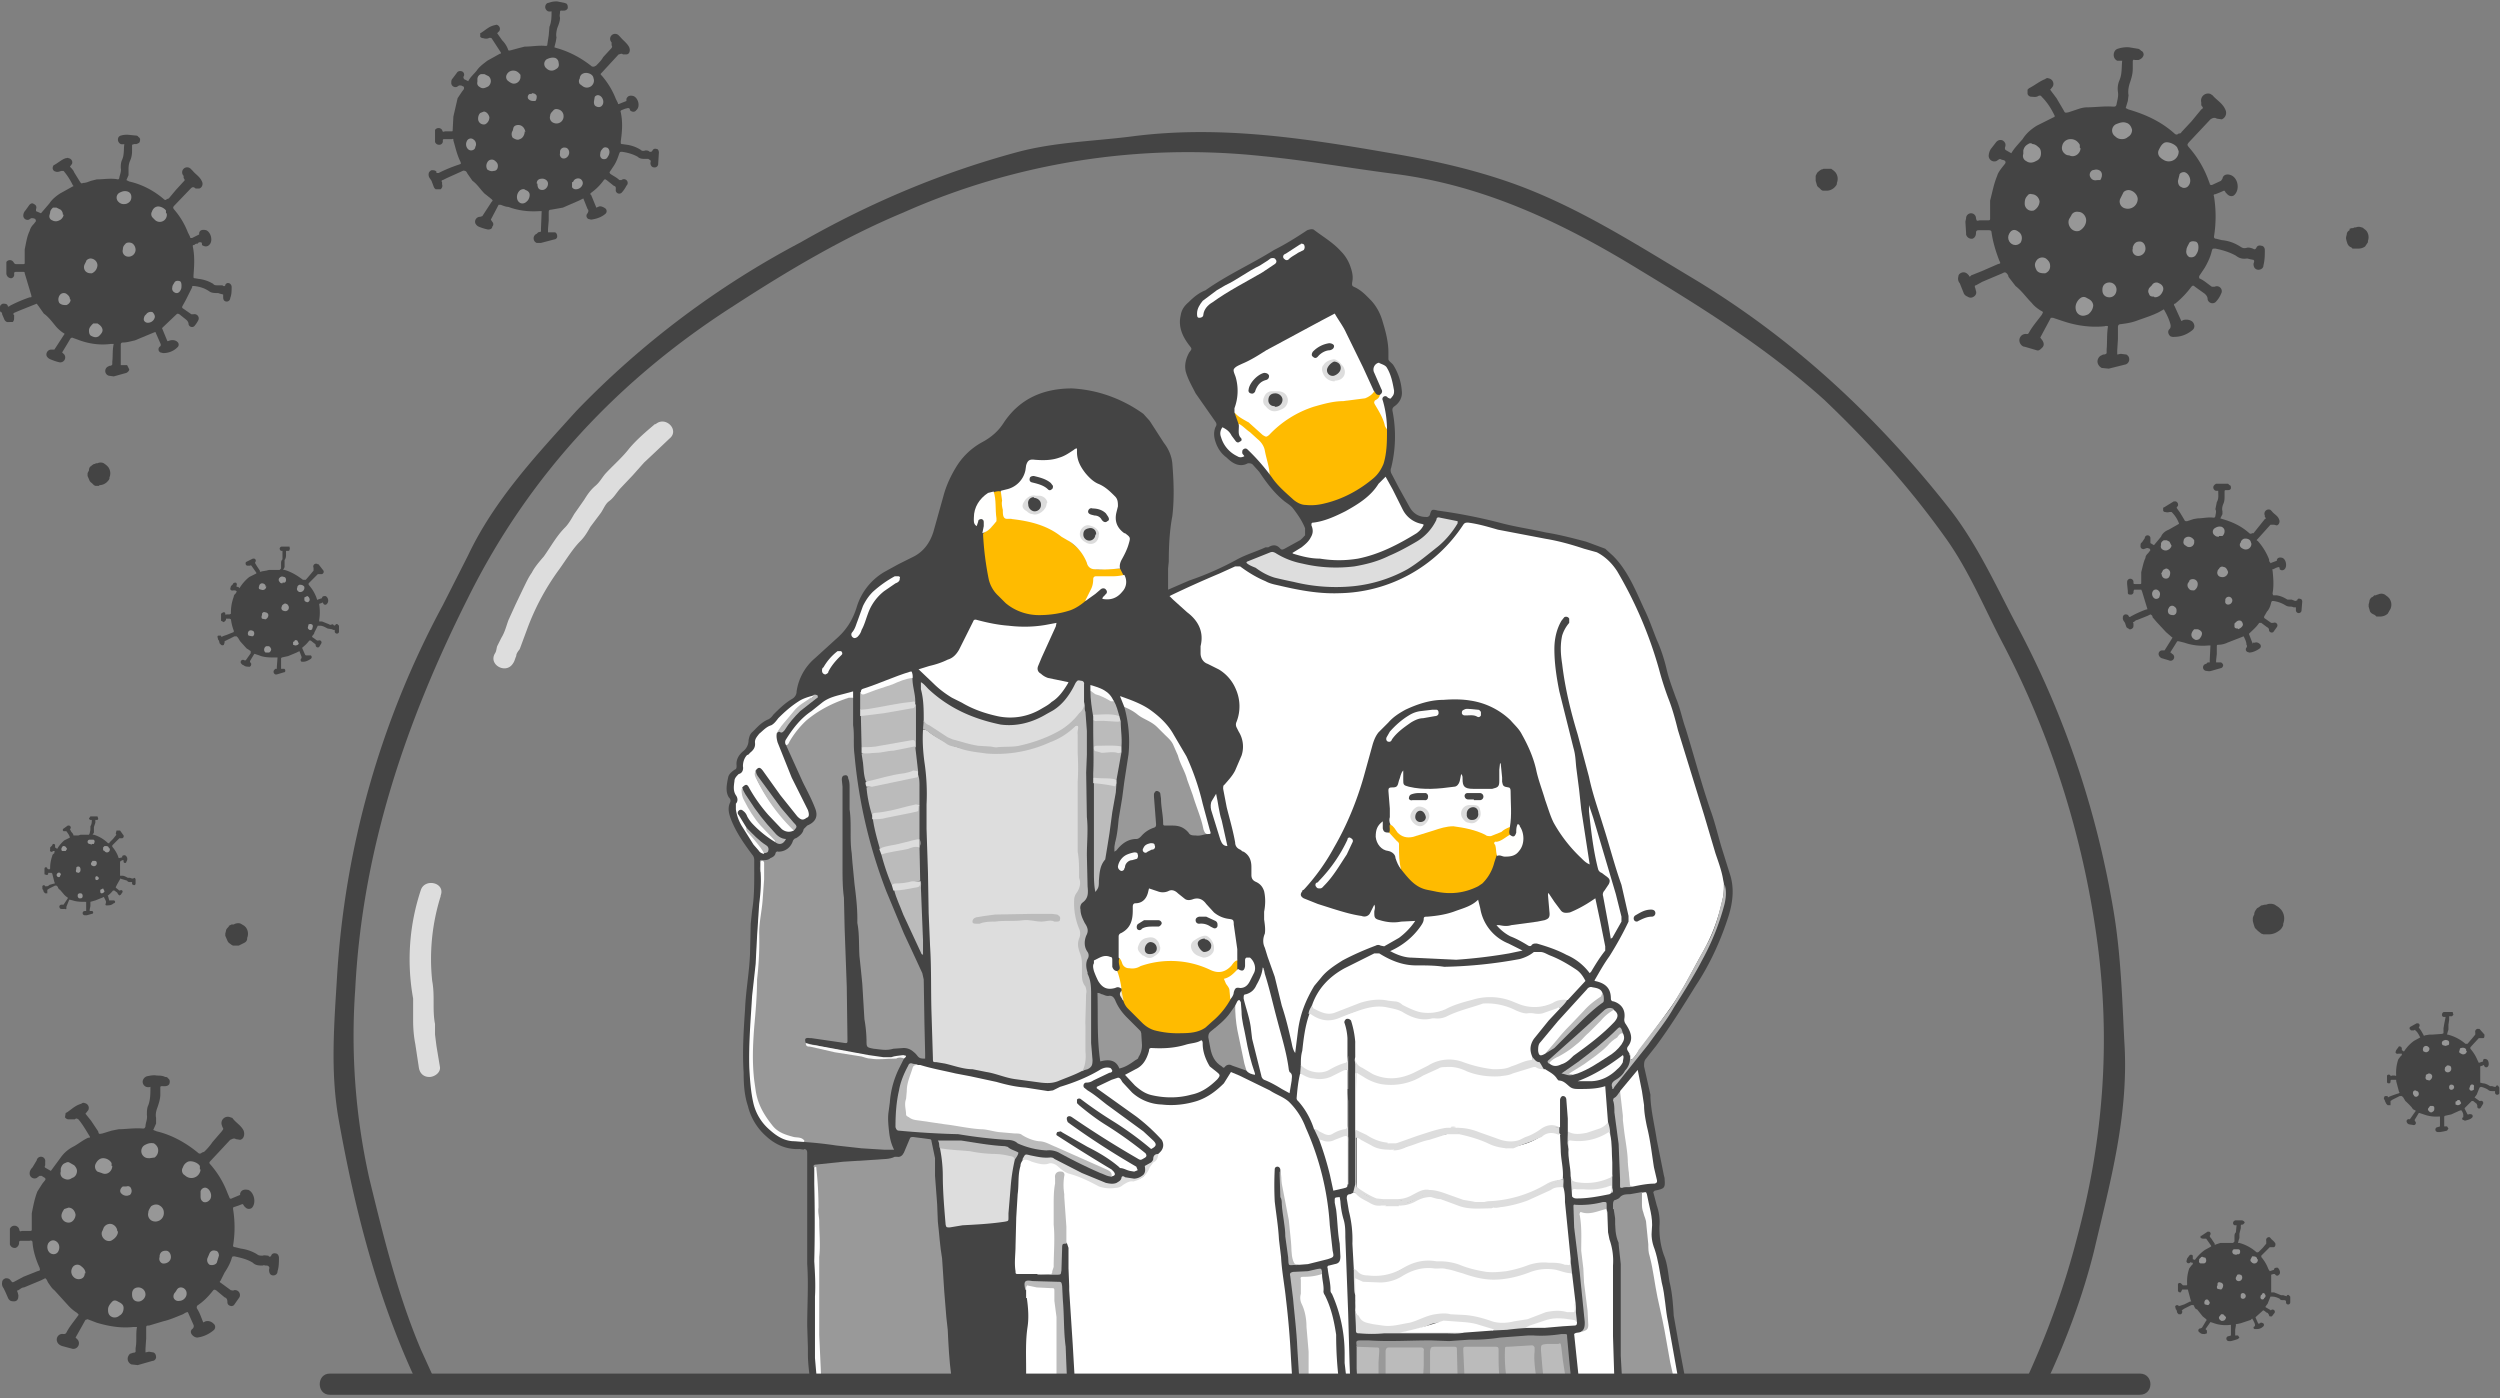 <svg height="198" width="354" xmlns="http://www.w3.org/2000/svg"><rect width="100%" height="100%" fill="#808080" stroke="none"/><g fill="none"><path d="M113.8 162.7c.4 0 .5.2.5.6V179c.2 2.9 0 5.8 0 8.7l.1 3.2v.9c0 1.3.2 2.5.3 3.8h1.2v-.4-.4c-.3-2.2-.3-4.5-.3-6.8v-6.6-5-10.8c-.1-.3 0-.4.3-.4l1-.1c3-.4 5.9-.5 8.9-.7 1.3-.1 2.4-.5 2.9-2 .3-1 .4-1 1.5-1h.7c.7.2.9.3 1 1 .2 1.5.4 2.9.4 4.3l.3 5.5c.2 3.2.7 6.3.9 9.5l.8 11.5.2 2.4h11.2l-.1-1.2c0-1.7-.2-3.3 0-5 .3-2.2.2-4.5-.1-6.7-.2-1 0-1.2.5-1.1h3.5c.5 0 .7.3.7.7l.2 1.7.1 5 .5 6.6h1.4V194l-.4-5.4c-.1-2.6-.2-5.2-.5-7.8v-.9-2.9c0-.3 0-.7-.4-1-.6 0-.9.1-.9.8l-.1 2.9c0 .3-.1.6-.5.6h-2.7c-.7-.2-1.4-.1-2-.1-1 0-1 0-1-1l.2-7v-.5c0-1.5.3-3 .4-4.4 0-1 .1-1.9.4-2.8.3-.8.4-.8 1.2-.7.8.1 1.7.4 2.6.3.3 0 .5 0 .7.2l3.8 1.9c1.2.6 2.5 1.2 3.8 1.5.7.2 1.3 0 1.7-.5.4-.4.6-.3 1-.2 1 .1 2 .2 2.3-.6.4-.9 1-1.5 1.4-2.2.2-.3.4-.6.7-.7 1-1 1-1.8.1-2.8-.5-.6-1.2-1.2-1.9-1.7l-4.5-3.3-1.9-1.4c-.2-.1-.3-.3 0-.4l2-1c.4-.1.6 0 .8.2.4.6 1 1.1 1.5 1.6.9 1 2 1.5 3.3 1.7.8.2 1.7.2 2.6.2 3.3 0 6.1-1.2 8-4.1.2-.4.4-.5.8-.3l1.5.7a53 53 0 015 2.6 6 6 0 012.3 2.3c1.9 3.3 3 6.8 3.8 10.5.6 3 .6 6 1 9 .2.4 0 .6-.5.8-1.4.3-2.7.8-4.2.8-1 .2-1.1 0-1.3-1-.3-2.8-.5-5.7-1-8.4-.1-1.2-.3-2.4 0-3.6 0-.4-.2-.8-.6-.8-.4 0-.6.2-.7.6l-.2 1c0 1.1 0 2.3.2 3.5.5 3 .7 6 1 9 .2 2.3.6 4.5.9 6.7.3 2.8.4 5.5.5 8.2l.2 1.5h1.4a174.2 174.2 0 01-.5-8.3c-.3-2-.4-4.2-.8-6.2 0-.6.1-.8.6-.8 1 0 2-.1 2.8-.3.4-.1.6 0 .7.4 0 1 0 2.1.4 3 1.2 2.8 1.8 5.7 1.7 8.7l.3 3.5h1.5l-.3-4.8c0-2.4-.5-4.8-1.5-7-.5-1.2-.6-2.4-.8-3.7 0-.4.1-.6.5-.8 1-.4 1.4-.8 1.2-2l-.7-6.8c0-.2 0-.5.2-.7.3.6.1 1.2.3 1.7.4 1.6.5 3.3.5 5l.2 4.9c.1 2.5.3 5 .3 7.6l.2 6.6h1.5l-.2-4.9c0-.5.2-.8.8-.6h1.3c3.1 0 6.2-.2 9.4-.1.8 0 1.6.2 2.4 0l6.3-.4 7.8-.4c1.5-.1 1.5-.1 1.6 1.4l.4 5h1.5a776 776 0 01-.6-5.5c-.1-1-.1-1 .9-1.4.4-.4.5-1 .4-1.5l-.2-2c-.2-3.4-.6-6.7-1-10l-.3-3.6c0-.7 0-.8.7-.8.8 0 1.6 0 2.4-.2 1.3-.2 1.3-.2 1.3 1.2l.1 3.1c0 .3 0 .5.2.7.4 1 .5 2 .5 2.9 0 5.7-.1 11.4.2 17.1h1.5c0-.9 0-1.8-.2-2.7v-8l-.1-7.5c-.1-.9-.4-1.7-.6-2.6-.1-1.3-.1-2.6-.4-3.9 0-.4.1-.6.4-.9.6-.5 1.4-.7 2.1-.8l1.4-.1c.4-.1.6.2.6.5l.7 3.1v.8c-.2 1.3 0 2.7.4 4l.7 2.6c.7 3.5 1 7.1 1.7 10.6l1 4.9h1.1l-.9-4.8-.8-4.5c-.1-1.6-.2-3.2-.6-4.8-.2-1.3-.3-2.6-.8-3.8-.5-1.4-.7-3-.6-4.4a7 7 0 00-.4-2.6l-.5-1.9.2-.2c1.5-.3 1.5-.4 1.4-1.8l-.1-.4-1-5c-.3-2-.8-4-.9-6v-.4l-.9-4c0-.4 0-.7.2-1l1.5-1.9c2-2.7 3.8-5.6 5.6-8.5 2-3 3.6-6.5 4.7-10 .6-2 .8-4 .1-6l-1-3.2c-.6-1.9-1-3.8-1.7-5.7-1.3-3.8-2.3-7.6-3.5-11.5-.5-1.4-.8-3-1.4-4.4-.5-1.4-1-2.7-1.3-4s-.8-2.9-1.4-4.2c-.6-1.5-1.1-3-1.8-4.4-1.2-2.6-2.3-5.4-4.4-7.5l-1.1-1-2.7-1c-1.9-.5-3.8-1-5.7-1.3-2.2-.5-4.4-.8-6.6-1.4a75.3 75.3 0 00-8.7-1.7c-.8-.2-.9-.2-1.1.5a.5.5 0 01-.6.4c-1 0-1.8-.5-2.3-1.4l-1.5-2.7L197 67a1 1 0 010-.8 18.5 18.5 0 00.2-7.9c-.1-.4 0-.6.3-.8.7-.5 1.1-1.3 1-2.1a8 8 0 00-1.2-3.7c-.2-.3-.6-.5-.7-.8v-1c0-1.5-.4-3-.8-4.3-.3-1.1-.8-2.1-1.6-3-.7-.7-1.3-1.4-2.3-1.9-.5-.2-.5-.3-.4-.9.1-.6 0-1.2-.2-1.8-.3-1-.8-1.8-1.5-2.5-1.1-1.2-2.5-2-3.8-3-.3-.1-.6 0-.9.1-1.5 1-3.1 2-4.7 2.8-3.2 2-6.6 3.5-9.7 5.7-1 .4-1.7 1-2.4 1.7-.6.5-1 1.1-1.1 1.8-.4 1.6.2 3 1.2 4.3.4.5.4.5 0 1-.5.9-.7 1.8-.5 2.7.3 1.1.9 2.1 1.4 3.1l2.8 4c.2.3.2.5 0 .8-.3.8-.2 1.5.1 2.3.3.8.8 1.5 1.5 2 .9.9 1.9 1.4 3 .8.3 0 .5 0 .7.2l.9 1c1 1.5 2.1 3 3.6 4.2.4.3.9.6 1.2 1 .7.9 1.3 1.8 1.7 2.8v1c-.3.3-.5.6-.9.8l-2 1.1c-.2.1-.4.2-.6 0-.5-.6-1.1-.6-1.7-.2h-.4c-1.3.6-2.7 1-4 1.7a42.8 42.8 0 01-6.8 3l-3 1.3v-3l.1-1c0-2.1.1-4.3.5-6.4.3-2.5.2-5 0-7.5-.1-1-.5-2-1.2-2.9l-2-3.1-.9-1a19.5 19.5 0 00-6.3-3 19 19 0 00-3.8-.6c-4 0-7.4 1.4-9.7 4.9-.7 1.1-1.7 2-3 2.7a9.8 9.8 0 00-3.5 3.2c-.9 1.4-1.6 2.9-2 4.4l-1.4 5c-.5 1.7-1.5 3-3 3.7l-2 1-2 1.1a8.7 8.7 0 00-3.9 5c-.5 1.6-1.3 3-2.6 4.2l-3.3 3a7.6 7.6 0 00-2.6 4.7c0 .5-.3.9-.7 1.1-1 .6-1.8 1.4-2.6 2.2-.2.3-.5.6-.8.7-.9.4-1.5 1.1-2.1 1.7-.4.3-.5.7-.6 1.2a2 2 0 01-.8 1.6c-.6.5-1 1.2-.9 2 0 .3 0 .5-.3.6-.4.3-.8.6-.9 1.1-.2 1-.4 2 .1 2.8.2.2.3.4.2.7-.4.8-.2 1.6.1 2.4.7 1.8 1.8 3.4 3 5 .2.2.3.5.3.8v1.6c0 1.9 0 3.7-.3 5.5l-.2 1.9-.1 4.3c-.1 2.6-.6 5.2-.7 7.8-.2 3-.4 6-.2 9 0 1.6.1 3.2.6 4.7a8.3 8.3 0 002.6 4.3c1.3 1.2 2.9 1.9 4.7 1.8l.7.1z" fill="#444"/><path d="M144.1 180.4h2.8c.5.1 1 0 1.6 0 .5.1.7 0 .8-.5v-.6c0-1.9.3-3.8.2-5.7l-.1-3.8.2-3a.5.5 0 01.5-.6c.4 0 .4.3.4.6 0 2.9.3 5.8.4 8.7 0 .2 0 .4.2.6l.2.6v2.9l.1 2.5v.6l.5 7.7.3 5.2H183l-.2-3.3a121 121 0 00-.7-8.3c-.2-2-.6-4-.7-6l-.3-2.5c-.1-1.9-.4-3.6-.6-5.4a45.4 45.4 0 010-4.5c0-.3.2-.4.4-.4s.4.2.4.5v.2c0 1 0 1.8.2 2.7.3 2.2.8 4.3 1 6.5.1 1.1.1 2.2.4 3.3.2.7.3.8 1 .7l1.3-.1 2.8-.7c.9-.3.9-.3.7-1.2l-.4-3.6a39.7 39.7 0 00-3.4-13.8 10 10 0 00-2.4-3.7c-.8-.7-1.8-1-2.7-1.6l-4.3-2.1-1.2-.5-1 1.6c-1.1 1.1-2.3 2-3.8 2.5-1.6.5-3.3.7-5 .5a6.6 6.6 0 01-4.2-1.7l-1.3-1.4c-.2-.2-.3-.7-.7-.7l-.9.3-2.1 1v.2l5.6 4a27.1 27.1 0 013.6 3.3c.3.5.3 1.1-.1 1.6a4 4 0 01-.4.4c-.5 1-1.3 1.6-1.7 2.6-.2.5-.6.8-1 .9-1 .2-2 .4-2.9 1l-.1.1c-1 .2-2 .1-3-.4s-1.8-1-2.7-1.2c-1-.3-2-.8-2.8-1.5-.4-.3-1-.4-1.5-.3l-1.4-.1c-.4 0-.8-.3-1.3-.4-.3 0-.6-.1-.8.2-.2.3-.3.5-.3.8-.4 1.3-.2 2.6-.4 4l-.2 3.3-.1 4c0 1.2-.2 2.4 0 3.6 0 .3 0 .4.3.4z" fill="#fff"/><path d="M115.4 165.8c0 .9.3 1.7.2 2.6-.1 3.6.4 7.2.2 10.9v11l.3 5.3h18.6v-.8c-.3-2.2-.4-4.4-.5-6.5l-.2-1.8-.3-3.7-.2-3.1-.1-1.5c-.3-1.7-.4-3.5-.6-5.2l-.1-2.5-.3-4V164l-.5-2.4c0-.2-.1-.3-.3-.3l-2.3-.3c-.3 0-.4 0-.5.3l-.8 1.9c-.2.4-.5.7-1 .6h-.3c-.8.4-1.7.3-2.5.4l-4.8.3-3.8.4c-.4 0-.5.2-.3.5.1.1.2.2.1.3z" fill="#999"/><path d="M202.2 195.6h4.4c0-1.4-.2-2.8-.1-4.3 0-.6-.2-.8-.9-.8h-2.2c-.7 0-1 .2-1 1-.2.7 0 1.5 0 2.3l-.2 1.8zM212.7 195.6l-.3-4.2c0-.7-.2-.9-.8-1h-3.7c-.6 0-.9.3-.9.9v.4l.2 3.9zM192.2 195.6h3.2v-1l.1-3c.1-.8-.1-1-1-1h-2.4v3.2l.1 1.8zM201.8 195.6v-4c0-.8-.1-1-1-1h-3.7c-.8 0-1 .2-1 1-.2 1.3-.2 2.6-.1 4z" fill="#bbb"/><path d="M228.5 171.2l.2 1.3c0 1.2 0 2.4.5 3.5v.2l.3 2.8v13l.2 3.6h7.6c-.4-2.2-.9-4.3-1.2-6.5l-.4-2c-.7-2.3-1-4.5-1.4-6.7-.3-1.4-.6-2.7-.7-4.1 0-1.3-.2-2.6-.5-4-.2-.8-.4-1.6-.4-2.5 0-.3.1-.7-.2-1l-1.7.3c-.5 0-1 0-1.4.4-.1.2-.4.3-.6.4-.3 0-.4.3-.4.6v.7z" fill="#999"/><path d="M224 188.5c-.4.3-.8.1-1.1.4l.7 6.7h5l-.2-6.4v-.5-9.5a9 9 0 00-.5-3.7l-.2-1-.1-2.8c-.1-.7-.2-.7-.8-.5-.8.2-1.6.5-2.4.4-.8-.2-1 0-.8.8l.2 2.8c-.1 2.8.3 5.6.6 8.3.1 1.3.4 2.5.3 3.8 0 .6-.2 1-.7 1.2z" fill="#fff"/><path d="M218.5 195.6h3.5l-.2-1.4-.5-3.4c0-.3 0-.8-.6-.8s-1.3 0-2 .2c-.4 0-.7.4-.7.8v1.3l.5 3.3zM217.9 195.6c-.2-1.5-.4-3-.4-4.5 0-.7-.2-.8-1-.8l-2.6.2c-.8 0-1 .1-1 1 0 1.3.1 2.7.4 4z" fill="#bbb"/><path d="M184.4 185.6c.2.3.2.7.3 1 .2 2.2.4 4.3.4 6.5v2.5h4.5a52.8 52.8 0 01-.4-6.6c-.3-2-.7-3.8-1.6-5.6a1 1 0 01-.2-.5c.1-.8-.2-1.7-.2-2.5-.3-.2-.5 0-.7 0a8 8 0 01-1.5.2c-1 0-1.2.2-1 1.2 0 1.3-.2 2.6.4 3.8zM145.4 183.8c.2 1.4.3 2.8.1 4.1-.3 2-.2 4-.2 6v1.7h4.6l-.1-3c0-.8.2-1.7.1-2.5-.2-2.4-.1-4.7-.4-7 0-.8-.2-1-.9-1l-2.6-.1c-.8-.1-.8-.1-.7.7v1.1zM188.4 182.7c0 .1 0 .3.2.5a20.7 20.7 0 011.8 8.4v1.4l.3 2.6h.5l-.1-2.5-.2-7.2-.4-10.7c0-1 0-1.8-.3-2.7a12 12 0 01-.4-2.4l-.1-.6c-.8.1-.7 0-.7.8l.2 1c.2 1.6.2 3.2.5 4.8l.1 1.8c0 .7-.2 1-.8 1.1l-.8.2c-.2 0-.3.2-.2.4.1 1 .4 2 .4 3z" fill="#fff"/><path d="M183.1 183.9c.2 2.3.5 4.6.6 7l.3 4.7h1.3v-4.2l-.3-3.5c0-1.1-.2-2.3-.7-3.3a2 2 0 01-.1-1.4v-2c-.1-.3 0-.4.3-.4 1 0 1.8-.1 2.7-.4v-.3c-.1-.5-.1-.5-.7-.4l-1.3.3-2.1.1c-.4.1-.5.2-.4.6l.4 3.2zM145.4 182l1.4.3 2 .1c.5 0 .5 0 .5.5v1.3l.3 2.3v8.5l.1.6h1.4l-.1-2.3-.1-2.6c-.3-2.2-.2-4.4-.4-6.6l-.1-2c-.1-.6-.1-.6-.7-.6l-3.5-.1c-1.1-.2-1.3 0-1 1.3.2-.2 0-.4.2-.6z" fill="#bbb"/><path d="M232.5 170.4c0 .4 0 .8.2 1.3.1.5.4 1 .4 1.5l.3 3c0 .6 0 1.1.2 1.7.5 1.9.7 3.9 1.1 5.8l.7 3.2.3 1.5.8 4.5.6 2.7h.6l-1.5-8.4c-.4-1.8-.4-3.7-.9-5.6-.3-1.6-.5-3.2-1-4.7-.4-1-.5-1.9-.4-2.8.2-1.7-.4-3.3-.7-5-.1-.4-.2-.3-.7-.2v1.5z" fill="#fefefe"/><path d="M115.4 183.6v8.7l.2 2.3.1 1h.6l-.3-6.6V181 178c.2-1.7 0-3.4 0-5.1 0-.6-.2-1.2-.1-1.9 0-1.8-.1-3.7-.3-5.5v-.2c-.3-.2-.2 0-.3.1v2.2a228 228 0 010 11c.1 1.6.2 3.3.1 5z" fill="#fdfdfd"/><path d="M230.8 149.3l-.3-.5a.5.5 0 010-.6c.8-1 .5-2-.3-3.2a1 1 0 01-.2-.7c.2-1.2-.3-2.1-1.5-2.5-.2 0-.4-.1-.4-.4 0-1.5-.8-2.2-2.3-2.5v-.1c.7-1.2 1.3-2.3 2.1-3.4 1-1.6 1.9-3.2 2.7-4.9v-.8l-1-4.4c-1-2.8-1.7-5.6-2.6-8.4-.7-2.3-1.5-4.5-2-6.9l-1.6-6c-1-3.3-1.8-6.6-2.2-10-.2-1.3-.3-2.6 0-4a5 5 0 011-1.8v-.6a.5.5 0 00-.7-.2l-.4.5c-.7 1.2-1 2.6-1 4 0 2 .3 4 .7 6l2 8c.3 1 .3 1.9.4 2.8l.4 3.1.3 2.8 1.2 7.8c-.5-.2-.8-.5-1.2-.9a20.7 20.7 0 01-3.9-5c-.5-1-.8-2.1-1.2-3.2-.4-1.4-1-2.9-1.3-4.4-.4-1.7-1.1-3.3-2-4.9-.4-.8-1-1.3-1.6-2a10.4 10.4 0 00-5.7-2.8c-1.2-.2-2.5-.2-3.8-.1-1.9 0-3.7.6-5.4 1.4-.9.5-1.7 1-2.4 1.8l-1.4 1.4c-.4.5-.6 1-.8 1.6l-1.3 4.7c-1 3.5-2.4 6.9-4.2 10a29.6 29.6 0 01-4.3 6s-.2 0-.2.2c-.3.4-.3.7.2 1l2 .8 2.2.7c1.3.4 2.6.8 4 1 .5.2 1 0 1.2-.4l.6-1.2c.2.4 0 .8 0 1 0 .8 0 1 .8 1.2 1 .3 2 .4 3 .2l2-.1a10 10 0 01-2.3 2.4L196 134l-.5-.1a.7.7 0 00-.7 0c-1.6.6-3.2 1.3-4.7 2.1-1.1.7-2.2 1.4-3 2.4l-1 1.2c-1.2 2-2 4-2.3 6.3l-.4 3.2c-.3-.4-.4-.9-.5-1.4-.4-1.8-.8-3.5-1.4-5.3l-1-4.1-1-2.8-.4-1.3c-.3-.6-.3-1.3 0-2 .1-.6 0-1.3-.1-2v-1.1c.2-1 .2-2 0-2.9-.2-.6-.5-1-1.1-1.3-.5-.2-.7-.5-.7-1v-1.1c0-1-.3-1.7-1.1-2.2-.2 0-.3-.2-.5-.3-.5-.2-.7-.6-.7-1-.3-1.7-.8-3.4-1.2-5l-.5-2.6c0-.3 0-.5.2-.6.5-.6 1.1-1.2 1.5-2l.9-2.1a4 4 0 00-.4-3.4l-.3-.6a.9.9 0 010-.8 6 6 0 00-.1-4.6 5.9 5.9 0 00-2.4-2.8L171 94c-.6-.2-1-.8-1-1.5v-1c.5-2-.3-3.6-1.9-4.8l-2-1.8-.5-.5a148.8 148.8 0 017.1-3.2l2.2-1h.7c1.2.9 2.4 1.6 3.6 2.1.7.4 1.5.5 2.3.7 2.6.6 5.3 1.1 8.1 1a21.4 21.4 0 0017.6-9.7c.2-.3.4-.3.7-.3 1.5.2 2.8.6 4.2 1l6.8 1.3c1.8.3 3.6.8 5.4 1.4l1.8.5c1.2.6 2.2 1.6 2.9 2.7a58.4 58.4 0 015.9 13.8 44 44 0 001.3 4.1c.6 1.5 1 3 1.4 4.6l3.7 12 1.6 5.4c.4 1.2.9 2.5 1.1 3.8l.1.5c0 .8 0 1.6-.2 2.3-.6 2.8-1.6 5.4-3 7.8-1.4 2.5-2.6 5-4.3 7.4a270.6 270.6 0 01-5.2 7.1c-.2.2-.3.4-.5.3-.2 0 0-.3-.1-.5l-.1-.3z" fill="#fff"/><path d="M153.3 151.6c-1.1.6-2.3 1-3.5 1.5-.8.3-1.5.3-2.4.2l-3.7-.5c-1.4-.2-2.7-.8-4-1l-2-.4c-1.3 0-2.6-.5-3.9-.8l-1.2-.2c-.5 0-.5 0-.5-.6l-.2-6.4c-.1-3.2 0-6.3-.2-9.4l-.2-4.7-.1-5.8-.2-6.1v-3.5c.1-2 0-4-.3-6-.2-1.5-.3-3-.2-4.6.3 0 .6.1.8.3.7.6 1.6 1 2.4 1.5 1 .6 2 .8 3.1 1a18 18 0 0015-3.2c.2-.1.4-.3.6-.2.2 0 .2.3.2.5-.2 1.4 0 2.7 0 4v3.6c-.2 1.1-.1 2.2 0 3.3v3.5c-.2 2.4.1 4.7.3 7 0 .6 0 1-.2 1.4-.9 1.4-.7 2.8-.3 4.2 0 .4.2.8.4 1.3.1.4.2 1 0 1.5s-.2 1.2 0 1.7c.4.8.4 1.6.4 2.4 0 1 0 1.9.5 2.7.2.4.1.8 0 1.1 0 1.6-.2 3.2-.1 4.8v4c0 .6.1 1.4-.5 2z" fill="#ddd"/><path d="M107.7 123.5c-.2-.5 0-1-.1-1.5 0-.2.2-.3.4-.2.4 0 .8 0 1.1-.3.3-.1.6-.3.7-.6 0-.2.2-.4.4-.3 1 0 1.8-.6 2.1-1.6.1-.1.2-.3.4-.3.5-.3 1-.7 1.1-1.3l.5-.5c1.2-.5 1.6-1.3 1.1-2.5-.5-1.3-1.1-2.4-1.7-3.6l-2.4-5.3c1.2-2.3 3-4 5.1-5.3 1.2-.7 2.5-1.1 3.9-1.5h.5v4c.2 1.3 0 2.8.2 4.2a71.3 71.3 0 004.5 19.3l2.5 6 1.4 3 1.2 2.6.2.9.1 6.2.1 4.3v.7c-.5 0-.8 0-1.1-.4a3 3 0 00-.6-.6 2 2 0 00-1.4-.5l-1.4.1c-1 .3-1.8.1-2.8 0-1-.2-1-.2-1-1.2a19.5 19.5 0 00-.3-3l-.3-5a295 295 0 00-.4-3.9c-.1-1.6 0-3.2-.3-4.7v-.6c0-1.7-.2-3.3-.4-4.9l-.3-3.1-.1-1.3c-.3-2 0-4.2-.3-6.2v-3.1c0-.4 0-.8-.2-1.3 0-.3-.2-.5-.5-.4-.3 0-.4.3-.4.6l.1 1v11.3c0 1.4 0 3 .2 4.4l.1 4.4.3 8.2.1 7.4v.3c0 .3-.1.3-.3.3l-4.8-.7h-.2c-.7-.1-.8.1-.6.7a373.6 373.6 0 009.8 2c1 .2 2 .2 3.1 0 .4-.1.8-.2 1 .2l-.6 1.2a13 13 0 00-1.4 5l-.2 1.5c-.1.9 0 1.8.1 2.7.1.9.3 1.7.7 2.5h-1.4l-3.2-.2-3.6-.4a55.2 55.2 0 00-4.6-.5c-.2-.3-.6-.4-1-.4-2.5-.3-4-2-5.1-4.2a14 14 0 01-1.1-4.9c-.3-3 0-6 .2-9.1.2-1.9 0-3.7.2-5.6l.4-7.2.4-3c.3-1.6.2-3.2.2-5-.2.5 0 1-.3 1.2z" fill="#999"/><path d="M191.7 179.7l-.2-3.6a16 16 0 00-.5-4.6l-.3-1.8c0-.4.1-.6.5-.6l.4-.2h.3l2.3 1.4c.4.2.8.3 1.3.3h.5a5.9 5.9 0 002.3 0c.7 0 1.3-.2 1.8-.6 1.3-.8 2.5-.8 3.9-.3l2.7.9a11.9 11.9 0 004.8.3c2.4-.3 4.7-.8 6.8-2l2-1h.9l.2.3c.2.7.2 1.4.2 2l.8 8v.3c0 .8-.1 1-.9.8-2-.6-4-.4-6 .3-2.6 1-5.3 1-8 0-1.6-.6-3.2-.8-4.9-.9-1.5 0-2.9.4-4.2 1.1a7.6 7.6 0 01-5.2 1 2 2 0 01-1.5-1zM218.6 151.4h.2c.6.4 1.3.7 1.7 1.4l.2.2c.7 0 1.1.5 1.6.9.4.3.8.3 1.3.3 1.2 0 2.5 0 3.7-.4l.4 5.2c0 .4-.3.5-.5.7a7 7 0 01-4 1c-.5 0-1 0-1.2-.5v-1.8l-.2-2.6c0-.4-.2-.6-.5-.6-.2 0-.4.3-.4.6V159.6l-.2.1c-1-.3-2 0-2.9.6a9.1 9.1 0 01-3.7 1.5c-1 .2-2-.3-3-.7-1.5-.5-3-1.2-4.6-1.3h-.3c-.3-.1-.6-.1-.8 0a2 2 0 01-.3 0c-.8.1-1.5.4-2.3.6-1.8.4-3.4 1.2-5 1.6a3 3 0 01-1.2 0c-1.7 0-3-1.1-4.5-1.8l-.2-.2v-7.4c0-.2-.1-.6.1-.7.4-.2.6 0 .9.3.9.5 1.7 1 2.8 1.2 1.9.2 3.7 0 5.4-1l1.7-1a5 5 0 014.2-.2l1.7.6c2 .6 3.9.7 5.8-.1l1.6-.6c.8-.3 1.8-.2 2.5.3z" fill="#fff"/><path d="M191.9 147.5a13.4 13.4 0 00-.6-3c-.2-.2-.4-.3-.7-.2-.2.2-.3.4-.2.6a8.2 8.2 0 01.4 2.1v3c0 .3 0 .6-.3.6-.9.3-1.6.8-2.4 1.1-1.2.6-2.4.4-3.5-.3-.2-.1-.4-.3-.4-.6 0-.7 0-1.3.2-2 .2-1.8.4-3.5 1-5.2.2-.2.5 0 .7.1 1.2.8 2.5.8 3.8.2l3-1.1c2.1-.7 4.1-.5 6 .5 1.2.7 2.5 1 3.8.8 1 0 2-.3 2.9-.7 1.4-.6 2.9-1 4.3-1.4 1-.2 1.9 0 2.8.2l1.9.6a6.6 6.6 0 005.7-.2c.2 0 .4-.2.6.2l-1.6 1.7-2.1 2.6c-.6.9-.6 1.7-.2 2.6.1.3 0 .5-.2.6-1.5.2-2.8 1-4.3 1.3-1.2.1-2.4 0-3.5-.4l-1.8-.6a5.5 5.5 0 00-4.8.3c-1 .6-2 1.2-3.1 1.6-2.2.7-4.2.4-6-.8l-.6-.4c-.7-.4-1-.9-.8-1.6v-.3-2zM130 150.8h.3c1.6.5 3.3.8 5 1.2l2.1.4 3.7.8c1.4.4 2.7.7 4.1.8l3.2.5.7-.1 1-.5c2-.6 4-1.4 5.8-2.5.4-.2.8-.3 1.2-.2.2 0 .3.2.4.4 0 .2-.2.3-.4.3l-2.3 1.1c-.3.2-.6.3-1 .3-.3 0-.5.4-.3.7l.5.4c1 .6 1.8 1.3 2.7 2l5.2 3.8 1.4 1.3c.5.5.5.8-.3 1.2a46.7 46.7 0 00-5.5-4 57.5 57.5 0 01-4.5-3.1.4.4 0 00-.5.1v.5l.3.3c1.2 1 2.5 2 3.8 2.8a57.3 57.3 0 015.6 4c.2.3.2.5-.2.7-.5.3-.5.3-1 0a141.6 141.6 0 01-9.2-5.8c-.3-.2-.5-.2-.7 0-.1.2 0 .5.1.7l.4.3a114.5 114.5 0 009.3 6l.2.5-.5.2-.6-.1c-.5-.1-.9-.4-1.4-.4l-.2-.2c-1.3-1.1-2.8-2-4.4-2.8l-3.5-2-.3-.2-.5.1c-.1.2-.2.4 0 .5a236.6 236.6 0 007.7 4.8l.3.3c.3.4.2.6-.4.7-.2-.6-.7-.9-1.3-1.1l-4.5-2c-.7-.2-1.3-.6-2-.9-1-.4-2-.9-3.2-1-.5 0-.9-.3-1.3-.5-.4-.3-.8-.5-1.3-.5-2.3.1-4.4-.4-6.6-.7-2.3-.3-4.6-.8-7-1-1.7-.2-2.2-.8-2.1-2.6.1-1.6.3-3.3 1-4.9.1-.4.3-.8 1-.6zM220.9 160.7l.1 2.1c0 1.3.4 2.6.3 4v.2c-1.9.4-3.3 1.5-5 2.1a18.8 18.8 0 01-6.2 1.3H209c-1.6-.1-3-.8-4.5-1.3l-2-.4c-.8-.2-1.5.2-2.2.6-.8.5-1.7.7-2.7.7-1 0-2 .2-3-.3-.9-.4-1.8-.8-2.5-1.6v-6.8c0-.5.4-.2.6-.1l1.6.8c.8.5 1.8.7 2.7.7h.5c1 0 1.9-.5 2.8-.8 1.6-.6 3.3-1.1 5-1.4 1-.3 2.2 0 3.3.4 1.2.3 2.3 1 3.6 1.3l1.1.2h1c1.4-.3 2.8-.7 4-1.6.6-.5 1.5-.7 2.3-.4.2 0 .3.2.4.3z" fill="#fff"/><path d="M185.8 142.3c.8-2.3 2.4-4 4.6-5.2l4.2-2.1h.7c1.6 1 3.3 1.7 5.2 1.7 1.4 0 2.7 0 4 .2a64.8 64.8 0 0010.7-1.1c.7-.2 1.4-.5 2-1h.9c.5 0 .9.3 1.4.5 1.3.5 2.5 1.2 3.7 2 .6.4 1 1 1.3 1.6l-2.5 2.7c-1.7.2-3.3 1.3-5.1 1.1-.7 0-1.3 0-2-.4a9 9 0 00-7.3-.3l-3.1 1.1c-2 .8-3.8.5-5.6-.5-2-1-4-1-6-.4-1.2.3-2.3.7-3.4 1.2-1.1.6-2.2.4-3.2-.3-.3-.2-.6-.3-.5-.8z" fill="#fff"/><path d="M194.6 55.4c.2.3.3.6.8.5.1.4-.2.5-.3.7-.3.3-.3.6-.1.9.6 1 1.2 2 1.4 3.3 0 1.6 0 3.3-.5 4.9-.3.7-.7 1.4-1.4 2-2 1.7-4.4 3-7 3.6-.8.2-1.7.3-2.6.2-.6 0-1.2-.3-1.7-.7-1.1-1-2.3-2-3.1-3.2l-.3-.4-1-3.5c0-.5-.4-1-.8-1.3-.7-.6-1.4-1.4-2.3-2l-.3-.3-.6-1.7a16.4 16.4 0 013.8 2.7c.7.6.7.6 1.2 0 2.7-2.6 6-4 9.6-4.4.7 0 1.4 0 2.1-.2 1-.2 2.2-.3 3-1.1z" fill="#fb0"/><path d="M222.6 180.3l.5 4.2c.1 1.6.1 1.6-1.4 1.4-1-.2-2-.1-2.9.2-1.5.6-3.1 1-4.7 1.3-1 .2-2 .1-3-.2a24 24 0 00-7-1 5 5 0 00-2.1.5c-1.1.5-2.3.7-3.5 1-1.6.4-3 .3-4.6-.1-.7-.2-1.3-.5-1.7-1l-.3-1c0-.5.1-1 0-1.6v-.6c-.2-.7 0-1.5-.1-2.2 0-.3.1-.4.4-.2a7.6 7.6 0 006-.4c2.6-1.6 5.4-1.5 8.1-.7l4.2 1c2 .3 4-.2 5.8-.9 2.2-.8 4.2-.5 6.3.3zM130 94.8l1.6-.5c.9-.2 1.8-.5 2.6-.9.7-.2 1.2-.7 1.6-1.4l2-4c.1-.3.3-.3.6-.2 1.5.4 3 .7 4.4.8 1.7.2 3.4.2 5.2-.1l1.6-.3-.1.5-2 4.4-.5 1.2c-.2.5 0 .9.4 1.1.3.3.7.5 1 .6l2.9.6-.1.2c-.6 1-1.3 2-2.3 2.6-.4.4-1 .7-1.5 1a8.5 8.5 0 01-6.2 1c-1.8-.4-3.5-1-5-1.9l-1.4-.7c-1-.6-1.9-1.3-2.6-2l-2.1-2zM194.6 55.4c-.3.5-.8.8-1.3 1l-3.1.4c-1.4 0-2.8.4-4.2.8a15 15 0 00-6.3 4c-.4.3-.4.3-.9 0l-2-1.8-.2-.1c-.7-.4-1.3-.7-1.8-1.3v-.6a7 7 0 00.2-4.3c-.1-.4-.4-.9-.3-1.2.2-.4.8-.6 1.2-.8 1.2-.5 2.3-1.2 3.4-1.9l7.8-4.2 1.9-1c.5.9 1.2 1.8 1.6 2.7L193 52l1.6 3.5z" fill="#fff"/><path d="M158.6 80.5l.5 1c-.3.4-.8.3-1.2.3h-2.2c-.4 0-.7.2-.8.7-.1 1-.4 1.9-1.2 2.6-.6.5-1.3 1-2.1 1.3-1.5.5-3 .7-4.5.7-1.7 0-3.4-.6-4.7-1.7l-1-1A4.6 4.6 0 01140 82a42.8 42.8 0 01-.8-6.4c.4-.5 1-.7 1.3-1.2.4-.5.6-1 .4-1.6-.3-1 0-2-.2-2.9v-.2c.3-.1.7-.2 1-.1.2.2.3.6.3 1l.3 2.2c0 .5.2.6.6.6 3.8.1 7 1.7 9.7 4.2a5 5 0 011.3 1.8c.4.9 1 1.3 1.9 1.2.7 0 1.4-.2 2-.1h.8z" fill="#fb0"/><path d="M158.6 80.5c-1.2.1-2.4.2-3.6.1-.6 0-1-.4-1.1-.9a6.4 6.4 0 00-2.4-3l-1.2-.7c-2-1.6-4.4-2.2-7-2.5-.3-.1-.9.1-1.1-.2-.2-.2-.2-.7-.2-1.1-.1-.4-.2-.9-.1-1.3l-.2-1.4.8-.2a3.5 3.5 0 002.7-2.7l.1-.7c.2-.7.5-.9 1.2-.8 1.2.1 2.4.1 3.5-.3.7-.2 1.3-.6 1.9-1 .2-.1.3-.3.6-.3v.5c0 1.2.5 2.1 1.2 3 .5.6 1.1 1.2 1.8 1.5 1 .4 1.7 1.1 2.4 1.8.4.4.4.9.4 1.4l-.2.8c-.3 1.2 0 2.2 1.1 3h.1c.8.6.8.6.5 1.6-.2.7-.6 1.5-1 2.2-.2.4-.3.8-.2 1.2z" fill="#fff"/><path d="M170.9 118.1c-.6.1-1 .3-1.6.2-.4 0-.8 0-1-.4-.7-.8-1.4-1-2.3-1h-.9c-.3 0-.4 0-.4-.3 0-1.2-.3-2.3-.3-3.5l-.1-.7c0-.2-.3-.4-.5-.4s-.3.2-.4.4v.4l.3 3.9c0 .2 0 .4-.3.5a4 4 0 00-1.8 1.2c-.2.2-.4.4-.7.4-1.2 0-2.1.7-2.8 1.6l-.3.2v-.7l.1-.6c.3-1.1.4-2.2.5-3.3l.5-3 .3-2.3.6-3.9a18.2 18.2 0 00-.6-6.7c.6 0 1 .2 1.4.5l2.2 1.4c1.3.7 2.2 1.9 3.2 2.9.5.5.7 1.3 1 2 .2 1.1.8 2.2 1.2 3.3.9 2.2 1.6 4.4 2.2 6.6l.5 1.3z" fill="#999"/><path d="M158.2 137.5c.4-.2.4-.4.3-.8s-.1-.7 0-1c.2-.1.3.1.4.3.5 1 1 1.2 2.1.8l1.7-.6a13 13 0 018.7 1c1 .5 2 .3 2.8-.6.3-.3.5-.8 1-.7v1.3c-.1.7-.6 1-1.2 1.3-.4.2-.4.4-.2.7.4.7.6 1.5.5 2.2a11 11 0 01-2.6 3.2l-1 .9c-1 .7-2.2.8-3.4.8a13 13 0 01-3.8-.4c-.7-.2-1.3-.6-1.8-1.1l-2-2c-.3-.3-.5-.7-.6-1-.2-.5-.4-1-.3-1.5v-.3a6 6 0 01-.6-2.5z" fill="#fb0"/><path d="M175.2 136c-.3 0-.6.4-.8.7-.9 1-1.9 1.2-3.1.6a13 13 0 00-9.8-.5c-.5.3-1 .4-1.6.3a1 1 0 01-1-.7c-.1-.3-.2-.6-.5-.8v-3c0-.2.1-.4.4-.5 1.3-.7 1.6-1.8 1.6-3.2v-.5c0-.3.1-.5.4-.5 1 0 1.6-.7 1.8-1.7l.1-.4 1.2.4c.5.2 1 .2 1.5 0 .5-.3 1-.1 1.4.3l1 .8c.3.2.7.2 1.2 0 .7-.2 1.3 0 1.8.7l1.1 1.2c.6.5 1.3.8 2 .9.7.1.8.1.8.8l.5 3.5v1.5z" fill="#fff"/><path d="M196.7 117.9c.2-.4 0-.8.1-1.1.4-.1.6.2.8.4.8 1.3 2 1.4 3.2 1l1.8-.7c2.5-1 5-.7 7.3.4 1 .4 1.8.2 2.7-.3.3-.3.7-.6 1.2-.5 0 .4-.2.7 0 1.1-.3.6-.9.8-1.4 1-.4.2-.5.4-.5.8s.3.8 0 1.2l-.3.9a6.3 6.3 0 01-1.7 3l-.6.4c-2 1-4 1.2-6.2.7l-1-.2c-1.5-.3-2.4-1.3-3.3-2.4l-.4-.5c-.4-.7-.5-1.6-.4-2.5 0-.7-.2-1.4-.8-1.9-.3-.2-.5-.4-.5-.8z" fill="#fb0"/><path d="M192.1 190.7l2.7.1c.5 0 .5 0 .5.6l-.1 1.5v2.7h1v-4.4c.1-.3.2-.4.5-.4h4.5c.3 0 .5.2.4.5v2.1l-.1 1.9v.3h1v-1.8-2.5c.1-.5.1-.6.7-.6h2.5c.6 0 .6 0 .6.6l.1 4v.3h1l-.2-4.4c0-.5 0-.5.6-.5h3.4c1.1 0 1-.1 1 1 0 1.3 0 2.6.2 3.9h1a21 21 0 01-.3-4.4c0-.5 0-.5.5-.5l3.3-.2c.2 0 .3.1.4.3v.6c-.1.9 0 1.8.1 2.7l.2 1.5h1l-.2-2-.2-2.4c0-.8 0-.8.9-.9h1.6a.2.2 0 01.3 0l.1.6.2 1.7.4 2.6v.4h.8l-.3-3-.3-3.3c0-.4 0-.4-.5-.4h-.3c-1.3.2-2.6.3-4 .2h-.7l-4 .3a24.6 24.6 0 01-3.7.3h-.7l-2.8.2-2.6-.1c-3 0-5.9.2-8.8 0h-.8c-1 0-1 0-.9.8z" fill="#999"/><path d="M183 78.3l1.3-.8c.5-.4 1-.8 1.3-1.4.3-.5.4-1 .1-1.7 0-.3 0-.4.3-.4 1.6-.2 3.1-.9 4.5-1.6 1.8-1 3.6-2.1 4.7-3.9l1-1 1 1.8 1.4 2.8a3.8 3.8 0 002.8 2.1l.2.1c-.2.5-.6.9-1 1.2-2.6 1.6-5.3 3-8.3 3.6-1.8.3-3.6.3-5.4 0-1.3 0-2.5-.3-3.8-.7l-.1-.1z" fill="#fff"/><path d="M143.7 164.2c-.3 1.3-.5 2.6-.6 4l-.3 3.6v.6c0 .5 0 .5-.6.6-2 .3-4 .4-5.9.5l-1.8.3c-.5 0-.5 0-.6-.4-.2-2.4-.4-4.7-.4-7a20 20 0 00-.4-3.8c.2-.2.5-.2.7-.1l5.4.6c1 .1 1.9 0 2.8.2l1.2.2c.3.2.6.3.5.7z" fill="#ddd"/><path d="M213.8 117.1c-.5.2-.9.4-1.2.7l-1.5.6c-.3 0-.6 0-.8-.2-1.4-.7-3-1-4.5-1.2-1 0-1.9.3-2.8.6l-2.9.9c-.9.2-1.6 0-2.2-.6-.3-.4-.6-1-1-1.1-.2-.4-.2-.8-.1-1.1v-1.2l-.2-2.5c0-.3 0-.5.5-.5.7 0 .8-.1 1-1 .2-.4.2-1 .6-1.4v1.3c0 .7 0 .8.8 1 2.1.5 4.2.3 6.4 0 .4 0 .7-.4.8-.8l.2-1c.2.2.2.4.2.7 0 1 .2 1.4 1.5 1.4h2.7c.8-.2 1-.3 1-1.1V109l.1-.9h.1l.2 2v.6c.1.6.2.7.9.8.2 0 .3.2.3.5 0 1.7.2 3.4-.1 5.1z" fill="#fff"/><path d="M130.8 102c0-1.4 0-3-.4-4.4v-1c.4.2.7.6 1.1 1 2.9 2.7 6.3 4.2 10.2 5 2.3.3 4.5-.3 6.5-1.5l.9-.5c1.3-.8 2.2-2 2.9-3.3l.3-.6c.3-.4.3-.4.8-.3a.4.4 0 01.4.5v2.5c.1.7 0 1.2-.5 1.7a14.5 14.5 0 01-10.5 4.8c-2.6.2-5-.2-7.5-1-.8-.2-1.4-.7-2.1-1l-1.7-1.2c-.2-.2-.4-.3-.4-.6zM206.4 73.8v.3c-.7 1.2-1.7 2.4-2.8 3.3-1.4 1.1-2.8 2.3-4.3 3.2a20 20 0 01-7.6 2.4 25 25 0 01-8.5-.6 73 73 0 01-2.7-.6c-1-.3-1.9-.8-2.7-1.4-.5-.2-1-.4-1.3-.7 0-.2.2-.2.4-.3l3-1.2c.3-.1.5 0 .7.1a11 11 0 003.8 1.5c2.5.6 5 .7 7.4.4 1.7-.3 3.3-.7 4.9-1.5 1.2-.5 2.5-1.2 3.7-1.9a7.2 7.2 0 003-3.2c0-.3.2-.4.5-.3l2.5.5z" fill="#ddd"/><path d="M196.8 134.7c1.8-.8 3.3-2 4.4-3.6.2-.3.4-.6.4-1 0-.3.2-.3.5-.3 1.3-.1 2.7-.3 4-.8 1.1-.4 2.3-.7 3.2-1.6l.3 1.2a6.5 6.5 0 004 5l2 1-1.9.4a73 73 0 01-7.5.9l-6.3-.3c-1 0-2.1-.4-3-.9z" fill="#fff"/><path d="M130.8 102c.2.4.5.6.8.7l2.6 1.7.7.3c1.2.3 2.3.7 3.6.9l1.6.1c.4 0 .8.2 1.2.1 1-.1 2 0 3-.2 1.8-.4 3.6-1 5.3-1.9a9.4 9.4 0 003.2-2.7c.5-.4.8-1 .7-1.6.2.5 0 1 .2 1.4l.2 2.7v3.4l-.1 2.5.1 6.3c.2 1.8 0 3.6 0 5.4l.1 4.4c.1 1 .1 1.7-.7 2.3-.3.2-.4.7-.3 1 0 .7.3 1.3.6 1.9.4.6.6 1.1.2 1.8-.3.8-.3 1.6.2 2.3.2.3.2.7 0 1-.3.6-.2 1.3 0 1.9v.2c.5 1 .5 2 .5 3v6.8l.2 2.4c0 .7-.1 1-.7 1.3l-.7.2c.4-.8.5-1.8.4-2.7V144.2l.1-3.5c.1-.3 0-.7-.1-1-.4-.5-.5-1-.5-1.7v-1.5a4 4 0 00-.3-1.6c-.2-.6-.4-1.2-.1-2 .2-.4.2-1 0-1.4a9.3 9.3 0 01-.7-4c0-.4.1-.7.3-1 .5-.7.7-1.4.4-2.2v-.5c0-1 0-2.1-.2-3.2v-3.5-6.4a33 33 0 000-4V104c-.1-.5.2-.9 0-1.3l-.3.1a10 10 0 01-3.6 2.3 18.2 18.2 0 01-9 1.6c-1.4-.2-2.7-.3-4-.8-.5-.2-1.2-.2-1.7-.6-.7-.5-1.6-.9-2.3-1.5a4 4 0 00-1-.6l.1-1.2z" fill="#bbb"/><path d="M112.4 117.6c-.6.3-1.2.2-1.7-.2l-1.9-2a22 22 0 01-2.7-3.8c-.3-.6-.5-.6-1-.1 0 .8.3 1.5.7 2.2 1 1.8 2.1 3.4 3.6 4.7l.4.6c0 .1.2.3-.1.2a15 15 0 01-3.1-2.5 5 5 0 01-.8-1.1c-.1-.3-.3-.6-.6-.8a.4.4 0 00-.6 0 .4.4 0 000 .6l1.1 1.8c.3.7.9 1.2 1.3 1.7.5.6 1.1 1.1 1.2 2a1 1 0 01-.8-.5l-.7-.8-1.7-2.7c-.4-.7-.7-1.5-.8-2.3v-.8c.3-.3.3-.8 0-1.2-.4-.6-.3-1.3-.2-2 0-.4.3-.7.6-1 .5-.1.7-.6.6-1.1 0-.6.2-1.2.6-1.6.2 0 .3-.2.4-.3.5-.4.8-.8.7-1.5 0-.5.3-.8.6-1.2.5-.4 1-1 1.7-1.2.4-.2.7-.6 1-1 .9-.9 1.8-1.7 2.9-2.4.6-.4 1.3-.6 2-.8.2 0 0 .1 0 .2l-.5.5c-1.4.6-2.3 1.8-3.2 2.9l-1.4 1.7c-.1.5 0 .9.1 1.3l2 5 1.5 3 .8 1.6c.2.6.2 1-.2 1.1-.5.4-.8.3-1.3-.2l-2.4-3-2.5-3.5c-.4-.5-.6-.5-1 0-.1.8.3 1.5.7 2.2 1.1 2 2.5 3.9 4.2 5.5.3.2.7.4.5.8zM219.3 126.5l.8 1.2.9 1.2c.3.4.7.4 1.3.3 1-.4 2.1-1 3-1.6l.6-.4.7 3.3.7 3.5v.6c-.8 1-1.4 2-2 3l-.2.2a8 8 0 00-3.3-2.6c-1.3-.7-2.8-1.2-4.2-1.6-.3 0-.5 0-.7.2-.1.2-.3.2-.5.1-.8-.5-1.7-1-2.5-1.3-.8-.4-1.5-1-2-1.6h.4c.5.1 1.1.2 1.7 0l3.7-.5 1-.2c.6-.2.8-.4.7-1.2l-.2-2.3v-.3zM170.1 147.3c.2.1.2.3.2.5 0 1.1.4 2.2 1 3.2l1 .8c.5.4.5.5.1 1-1 1-2.2 1.9-3.7 2.2-1.8.5-3.7.5-5.5.1-1-.2-1.7-.7-2.5-1.4l-1.4-1.5 1.5-.8c1.1-.5 1.6-1.5 1.9-2.6 0-.4.2-.4.4-.4 1.7.1 3.3 0 4.9-.5.7-.2 1.5-.2 2.1-.6zM182.6 154.8l-1.1-.6c-.8-.5-1.7-1-2.5-1.3a.8.8 0 01-.4-.6l-1.3-5.2-.2-1.7c-.2-1.4-.7-2.7-1-4 0-.4 0-.6.3-.6.7-.2 1.2-.6 1.5-1.3.4-.7.8-1.5.9-2.5.2.1.1.3.2.4l.1.5c.7 2.2 1.2 4.5 1.8 6.7.6 2.3 1.3 4.5 1.6 6.9l.1.3c.5.3.3.8.3 1.2l-.3 1.8z" fill="#fff"/><path d="M214.2 162.6h-1v-.1c-2-.5-3.7-1.4-5.5-1.9-1.6-.4-3-.1-4.5.3-2 .5-3.7 1.4-5.6 1.8l-.3.1h-.4a.6.6 0 00-.4-.1c-1.3 0-2.4-.7-3.6-1.4-.2-.1-.5-.5-.9-.2v6.3l.1.7c1 1.1 2.3 1.8 3.8 2a7 7 0 004.6-1c1-.6 2.2-.4 3.4-.1l3.2 1c.6.3 1.2.3 1.8.2h1.3l2.3-.1c2.1-.3 4.2-1 6-2 .7-.4 1.5-.7 2.3-.8.2 0 .4-.1.5-.3v-.3c.2.5 0 1 .1 1.5l-.1-.1c-.2-.3-.4-.2-.7-.2l-1.6.6c-1.9 1.2-4 1.9-6.2 2.2-.4 0-.9 0-1.3.3h-.1a7 7 0 00-2 0c-1.2 0-2.5-.3-3.7-.8-1.1-.4-2.3-.8-3.5-.9h-.7c-1 .6-2.1 1-3.2 1.4h-2.8c-1.3-.4-2.5-1.1-3.6-1.8h-.3l.3-1.2v-6.5a1144.2 1144.2 0 010-11.5c0 .7.3 1.2 1 1.5l1.5.9c2 .9 3.9.7 5.8-.2l2-1a5.6 5.6 0 015-.5 18.2 18.2 0 004.2 1c1 0 1.8 0 2.6-.4 1-.3 1.8-.8 2.8-.9.2 0 .2-.2.2-.4.3.3.5.7 1 .7l.2.3.4.7c-.3 0-.6 0-1-.2-.2-.2-.5-.1-.8 0l-2.6.8c-.6.3-1.2.3-1.8.4-1.6.1-3.2-.1-4.7-.7-1-.5-2-.7-3-.6-.4 0-.7 0-1 .2l-2.2 1a8.5 8.5 0 01-6 1.2 7 7 0 01-2.4-1l-1-.6v.1l-.1 2.8v5.2c1 .7 2 1.2 3 1.7.4.2 1 .4 1.6.2h1.2c.2.2.5 0 .7 0a42.8 42.8 0 016.6-2.2h.3c.2-.1.5-.1.8 0h.3l.4.2c1.4.2 2.7.6 4 1.2l2.3.7c.7.2 1.4 0 2-.3 1.1-.4 2.2-.8 3.2-1.5.7-.6 1.5-.4 2.4-.3v1l-.3-.1-.2-.3c-.6.1-1.2-.2-1.8.3-1 1-2.4 1.2-3.7 1.7l-.6.3z" fill="#ddd"/><path d="M229.4 154.5l2.5-3 .6 3 .3 2c0 1 .2 2 .4 3 .5 2 .7 3.9 1 5.8l.4 1.7c.1.4 0 .5-.3.6-1 0-2 .2-3 .4-.6.1-.7 0-.7-.5 0-1.6-.2-3.1-.5-4.6-.4-2.6-.5-5.1-.8-7.7l.1-.7zM186.1 160c-.5-1.6-1.3-3-2.3-4.1a.5.5 0 01-.2-.4c.1-1.1.2-2.3.5-3.5.3 0 .5 0 .7.2 1.4.6 2.7.6 4-.1l1.5-.7c.3 0 .6 0 .5.4v7.7c0 .3-.1.5-.4.6l-1.8.7c-.4.1-.9.1-1.2-.1l-1.3-.8z" fill="#fff"/><path d="M158.5 151.3c-.5-1.3-1.6-1.3-2.7-1-.5-3.3-.3-6.5-.4-9.7.4 0 .5.2.7.2.3.1.6.3 1 .2.4 0 .6.2.8.6.4 1 1 1.8 1.7 2.5l1.9 1.9.1.3.1 1.6a3 3 0 01-.5 1.8c0 .2-.2.3-.4.4-.7.5-1.4 1-2.3 1.2z" fill="#999"/><path d="M130 150.8c-.5 0-.7.1-.8.5-.3 1-.8 2-.8 3.2l-.1 1.1c-.3.8 0 1.5 0 2.2 0 .2.2.3.4.4.5.4 1 .4 1.7.5l3.4.5c1.7.2 3.4.6 5.1.7.8 0 1.7.3 2.5.4l2.3.2c.4 0 .8 0 1 .2.8.5 1.6.8 2.4.9.9 0 1.6.5 2.4.8l7.2 3.2c.4.2.8.4.7 1-.6 0-1-.3-1.6-.5a72 72 0 01-5.7-2.8c-.5-.3-1.2-.5-1.9-.4a11.4 11.4 0 01-4.1-1c-.4-.4-1-.5-1.6-.5a69 69 0 01-6.8-.8 120.6 120.6 0 01-8.4-.5c-.3 0-.4-.2-.5-.5 0-1.7.1-3.5.5-5.2.2-1.2.7-2.4 1.3-3.5.1-.3.3-.4.6-.3.2.1.5 0 .7.2z" fill="#bbb"/><path d="M185.8 142.3c0 .2 0 .4.2.5 1 .5 1.9 1 3 .6l3.6-1.4c1.3-.4 2.6-.6 4-.3l.9.1c.4 0 .8.2 1.1.5.8.4 1.6.8 2.4 1a6 6 0 003.7-.4c1.1-.6 2.5-1 3.7-1.3a8.5 8.5 0 016 .3l.5.2a6 6 0 005-.1c.6-.4 1.4-.5 2-.4-.2.4-.6.8-1 1.2-.2-.3-.4 0-.5 0l-2 .7a3 3 0 01-1.2 0 3 3 0 00-1 0c-.5 0-1-.2-1.5-.4a9 9 0 00-4.7-1c-1.7.6-3.5 1-5.1 1.8a3 3 0 01-1.7.3h-.4c-1.5.4-2.9-.1-4.2-.9-.7-.4-1.5-.5-2.4-.7-1.9-.3-3.5.4-5.2 1l-1.5.6c-1.3.5-2.5.3-3.6-.4-.2-.1-.3-.3-.6-.2 0-.5.3-.9.5-1.3zM191.9 184c.2.4 0 .9 0 1.3.1.4 0 .8.5 1 .4 1 1.2 1 2 1.2l1.4.2c1.3.2 2.5-.2 3.8-.4 1.2-.3 2.3-1 3.6-1.2.7-.1 1.5-.2 2.2 0l2 .1c1.3.1 2.4.4 3.6.8 1 .4 2.2.4 3.4.1l1.9-.3 2.6-1c1-.2 2-.3 3 0h1c.2-.4 0-.9.1-1.3l.3 2.7a7.4 7.4 0 00-5.2.2 6 6 0 01-1.7.5c.7 0 1.7-.3 2.6.1a36.5 36.5 0 00-5.6.3l-2 .1c-1-.4-2-.7-3-.8-1.6-.2-3.1-.5-4.7-.3-.4 0-.9.1-1.3.3-1.2.5-2.4.9-3.6 1l1.8-.1h5.7c.3 0 .7 0 1 .2-.9.2-1.8.1-2.6.1H196a19 19 0 01-3.5 0c-.3 0-.5 0-.5-.4 0-1.4-.2-3-.1-4.4z" fill="#ddd"/><path d="M228 160.6c.3 1.3.2 2.7.3 4v1.8c0 .3-.1.5-.4.6-1.5.7-3.3.9-5 .5-.5-.1-.4-.6-.5-1 0-1.3-.4-2.5-.3-3.8-.2-1.4-.2-1.4 1.2-1.4s2.8-.2 4-1c.4-.2.6-.2.7.3z" fill="#fff"/><path d="M129.7 99.7v6a.1.1 0 01-.3 0c0-.6-.4-.7-1-.6-1.8.3-3.7.7-5.6.9-.3 0-.6 0-.8-.2l-.1-4.4c.6-.4 1.3-.3 2-.4l5-.8c.3 0 .5-.3.8-.5z" fill="#bbb"/><path d="M222.6 180.3c-.8 0-1.5-.3-2.3-.5a6.8 6.8 0 00-3.8.4c-1.6.6-3.3 1-5 1-1.5 0-3-.4-4.4-.9-.8-.2-1.5-.5-2.3-.6-.6-.2-1.2 0-1.8-.1-1.7-.2-3.2.3-4.6 1.2a6 6 0 01-3 .8l-2.4-.1-1.1-.5v2.4c-.2-1.2-.2-2.5-.2-3.7.2 0 .4.2.5.3.4.5 1 .6 1.5.6a7.7 7.7 0 004.9-1c1.5-.9 3-1.3 4.8-1h.5c1 0 2 .2 2.8.5 1.2.5 2.5.8 3.8 1 1 .1 1.9 0 2.8-.1 1.1-.2 2.2-.5 3.2-.9 1-.3 1.8-.4 2.8-.3.8 0 1.6 0 2.3.3h.3c.4.1.4 0 .5-.4v-.2l.2 1.8z" fill="#ddd"/><path d="M158.1 110.8l-.1 1.4-.5 2.8-.4 3a386 386 0 01-.6 3.7c-.8.9-.8 2-.9 3 0 .8 0 1-.5 1.6-.2-1-.2-2-.2-2.9v-5.8V110.9c.6-.2 1.3.1 2 .1.5 0 .9 0 1.2-.2z" fill="#bcbcbc"/><path d="M130 109.7c.2.5.2 1.1.2 1.6v2.7c-2 .4-4 1-6 1.3l-.7.2c-.4-1.3-.7-2.7-.8-4 1.4-.4 2.8-.8 4.3-1 1-.2 2.1-.3 3-.8zM154.8 110.1v-.6c.1-2.1 0-4.3 0-6.4V102c1.3-.2 2.6-.2 3.9.2 0 1.2.2 2.3.1 3.5-.4.3-.8 0-1.2 0h-2c-.1 0-.3 0-.4.3 0 .2.2.2.4.3h.9c.7 0 1.5 0 2.3.2a802.5 802.5 0 01-.7 3.9c-1 .1-2.2.3-3.3-.3zM129.5 105.7h.1l.4 3.5c-2 .6-4.3.8-6.4 1.4-.3.1-.7.3-1 0-.3-.8-.3-1.7-.4-2.6l-.2-1.3c1-.4 2.2-.2 3.2-.5l3.6-.5c.2 0 .5-.2.7 0z" fill="#bbb"/><path d="M176.5 151.6l-2-.7c-.3-.2-.7-.2-1 .1-.2.3-.3.2-.5 0-1-.6-1.4-1.5-1.6-2.5l-.3-1.6c0-.3 0-.6.4-.9 1-.8 2-1.6 2.7-2.6l.7-1c.3.5.2 1 .2 1.5.4 2.4.7 4.7 1.4 7 0 .2.2.5 0 .7z" fill="#999"/><path d="M170.9 118.1c-.3-.1-.4-.4-.5-.7-.3-1.6-1-3.1-1.5-4.8l-.8-2.2c-.3-1.2-1-2.2-1.3-3.4l-.7-1.6c-.3-.6-.8-1-1.2-1.4l-1-1c-.7-.7-1.5-1-2.2-1.4a5 5 0 01-.6-.4c-.6-.5-1.2-.8-1.9-1.1l-.6-1.5a.1.1 0 01.1 0c1.4.5 2.8 1 4 1.8 1.3.9 2.5 2 3.3 3.3l2 3.4a35 35 0 012.3 6.7l1 3.7c.2.6.2.6-.4.6z" fill="#fefefe"/><path d="M130.2 114.1v4.7l-.3.2a86.2 86.2 0 01-5.3 1.2c-.4-1.4-.8-2.8-1-4.2.1-.2.4-.1.6-.2 1.7-.1 3.3-.6 5-.9.5 0 .6-.6 1-.8z" fill="#bbb"/><path d="M107.7 123.5v-1.3c0-.2 0-.3.3-.3a.3.3 0 01.2.3v2.3l-.2 2.8c-.1 1.6-.5 3.2-.5 4.8a46.2 46.2 0 01-.3 6.6c0 2.2-.2 4.5-.4 6.7-.2 2.6-.3 5 0 7.6l.2 1.4c.3 2 1.2 3.5 2.4 5 .8 1 1.9 1.3 3 1.6.5.1 1 0 1.4.4 0 0 .2.1 0 .3l-1.3-.1c-1.4 0-2.5-.7-3.5-1.6a7.1 7.1 0 01-2.3-3.7c-.4-1.7-.5-3.4-.6-5.1-.1-3.4.2-6.8.4-10.2l.5-4.5.2-3.9.3-4.6c.2-1.5.3-3 .2-4.5z" fill="#fdfdfd"/><path d="M126.3 125.4c-.6-1.4-1.1-2.9-1.5-4.4.2-.3.5-.4.7-.4l3.8-.8c.3 0 .6-.2.9.1l.1 4.8a32 32 0 01-4 .7z" fill="#bbb"/><path d="M228.1 133l-.3-1.8-.8-4.3c-.1-.3 0-.6.2-.8l.6-.9c.2-.4.2-.7-.2-1l-.8-.6a.8.8 0 01-.5-.5c-.7-2.7-1-5.5-1.3-8.2v-.9l.6 1.8 3.2 10.8.8 3.2v.7l-1.3 2.3-.2.1z" fill="#fff"/><path d="M146.9 180.4h1.7c.3 0 .4 0 .4-.4l.2-.6c0-2 .2-4 0-6v-2.7c0-1 0-2.1.2-3.1v-.8c-.1-.6.3-1 .9-.9.3 0 .5.3.4.6a8 8 0 000 2.6v.4l.3 4.2v2.4c-.5 0-.6 0-.6.6l-.1 3.2c-.1.5 0 .6-.6.6h-2.6-.2zM129.2 96c0 1.2.4 2.2.4 3.3l-.3.2c-1.7.2-3.5.6-5.2 1l-1.3.1c-.3 0-.7.1-1-.1V98l1-.1 4.5-1.6c.6-.3 1.2-.7 2-.3z" fill="#bbb"/><path d="M190.8 167.7c0 .3 0 .4-.3.5l-1.7.4-.5-2.3a45 45 0 00-1.5-4.9c0-.3.2-.2.3-.1.9.3 1.6 0 2.4-.3 1.6-.6 1.4-.3 1.4 1v5.7zM218.8 149.2c-.7.4-.9.3-1-.4 0-.4 0-.9.3-1.2l2.5-3 4.1-4.5c.2-.3.5-.4.8-.3.6.1 1.2.2 1.4.8.1.3 0 .5-.3.7-2.7 2-4.8 4.7-7 7.2l-.8.7z" fill="#fff"/><path d="M130.3 124.7c.2.3.1.6.1 1l.3 7.5v2l-.2-.1-2.6-5.6c-.4-1.1-1-2.3-1.3-3.5.8-.3 1.7-.3 2.5-.4.6 0 1-.2 1.2-.9z" fill="#bbb"/><path d="M175.4 60c.6.3 1 .8 1.6 1.2l1.1 1c.5.4.9 1 1 1.6.2 1.1.6 2.2.7 3.4a28.3 28.3 0 00-3.2-3.6.4.4 0 00-.5 0c-.2.1-.2.3-.2.5s.2.3.3.5c-.4.2-.7.2-1 0a4.3 4.3 0 01-2.3-2.7c-.2-.5-.1-1 .2-1.4.6.3 1 .6 1.3 1.2l.6.8c.2.2.4.2.6 0 .2 0 .3-.3.1-.5-.5-.5-.2-1.3-.3-2z" fill="#fff"/><path d="M227.6 171.7c-.2-.1-.1-.3-.2-.5-1.2.3-2.4.9-3.6.4-.1.2-.2.3-.1.5.3 1.7.2 3.3.2 5l.3 2.5.1 2 .5 4 .1 2c0 .6-.2.8-1 1 .5-.4.5-.9.5-1.4l-.7-6.9-.8-6.5-.1-3c0-.1 0-.3.3-.2a12.5 12.5 0 003.9-.4c.5 0 .5 0 .5.5v1zM229.4 154.5l.4 3.5v.6l.2 1.7c.2 1.5.5 3 .5 4.4l.3 3c0 .4.3.1.4.3-.5.2-1 0-1.5.2-.2 0-.3 0-.3-.2v-1l-.2-5-.6-4.5c0-.5 0-1.2-.2-1.7l.1-.3c.5-.2.6-.7 1-1zM230.8 149.3c.2.2 0 .5.2.8.4-.4.8-.9 1-1.4l4.2-5.5c.8-1 1.4-2.3 2.2-3.5l3.3-6c.7-1.2 1.2-2.6 1.6-4l.7-2.8.2-1.7c.3 1 .2 1.9 0 2.8a35 35 0 01-3.2 8c-1.2 2.3-2.6 4.5-4 6.7-1 1.8-2.4 3.5-3.6 5.2l-4.8 6c-.1.2-.1.3-.3.3v-.2c-.2-.5 0-.8.5-1.1.5-.3 1-.7 1.3-1.3.6-.6.8-1.4.7-2.3z" fill="#bbb"/><path d="M164 163.4c0 .5-.2 1-.7 1.2l-.5.7a3 3 0 01-1.7 1.8l-.6.2c-.6-.1-1 .2-1.5.5-.2.2-.6.4-1 .4a4.8 4.8 0 01-2.4-.2c-1.3-.7-2.7-1.4-4.2-1.8-.7-.2-1.2-.7-1.8-1.2-.3-.2-.8-.4-1.2-.2-.8.2-1.6-.1-2.3-.3-.4-.2-.9-.4-1.3-.2v-.2c.4-.7.3-.7 1.1-.5 1 .2 1.8.4 2.8.3.2 0 .4 0 .6.2l3.9 2 3.4 1.4c.5.1 1 .2 1.5 0 .3-.2.6-.3.7-.7 0-.3.3-.3.5-.1l1.3.2a2 2 0 001.1-.4c.5-.3.5-.8.4-1.4l.9-.5c.1-.1.3-.3.3-.5 0-.5.3-.7.7-.7z" fill="#ddd"/><path d="M228.5 143c.7.5.7 1 .1 1.7-1.7 1.8-3.7 3.3-5.8 4.8-.5.5-1 1-1.7 1.2-.6.3-1.2.4-1.8-.2 0-.4.5-.5.8-.7 1-.7 2.3-1.2 3.2-2.2 1.2-1.2 2.5-2.3 3.6-3.6.5-.5 1-1 1.6-1zM207.3 188.7h-9.1a53.6 53.6 0 006.2-1.7l1.4.1c1.1.1 2.2.1 3.3.4l2.3.7c.3 0 0 .1 0 .2l-4.1.3z" fill="#fff"/><path d="M143.7 164.2c0-.3-.4-.5-.7-.5-.8-.2-1.5-.3-2.3-.3a20 20 0 01-3.4-.4l-1.3-.1a35.5 35.5 0 01-2.9-.3c-.2-.3 0-.7-.3-1.1h3.3c2 .3 4.1.7 6.2.8l.4.1c.4.4 1 .5 1.5.8 0 .3-.3.7-.5 1z" fill="#bbb"/><path d="M169.5 44.4c0-.7.4-1.3.8-1.8l2-1.5 1.2-.7c1.7-.8 3.2-2 4.9-2.8l1.1-.7.4-.3c.2-.1.6-.1.7.1.2.2.2.5-.1.7l-1.8 1.2c-2.4 1.4-4.8 2.6-7 4.2-.7.4-1.2 1-1.3 1.7 0 .4-.3.5-.6.5s-.3-.3-.3-.6z" fill="#fefefe"/><path d="M158.2 137.5c.3.8.5 1.7.6 2.5-.3-.2-.5-.3-.9-.1-1.1.3-1.8 0-2.4-1a12 12 0 01-.6-1.4c-.1-.4-.2-.8 0-1.1v-.4c.7-.3 1.4-.9 2.3-.5.2 0 .3.1.3.4v1c.1.3.3.6.7.6z" fill="#fff"/><path d="M153.7 85l.8-1.6c.2-.4.3-.9.3-1.4 0-.2.1-.4.4-.4h2.2a7 7 0 001.8-.2 2 2 0 01-.3 2.4c-.8 1-1.8 1.2-2.8 1 0-.3.3-.4.4-.6.3-.2.3-.5.1-.7-.1-.2-.5-.3-.8 0l-.7.6-1.4 1z" fill="#fffffe"/><path d="M196.4 60.8a3 3 0 01-.3-.5c-.2-1-.8-2-1.4-3-.1-.2-.2-.3 0-.6.4-.2.6-.4.7-.8.3-.2.4-.5.2-.8l-1-2.3a1 1 0 01.5-1.4c.1 0 .2-.1.2 0 .4.2.9.3 1.1.7.6 1 .8 2.1 1 3.2 0 .3 0 .6-.3.9-.2.3-.2.3-.6.1a.4.4 0 00-.7.4 14.9 14.9 0 01.6 4z" fill="#fefefe"/><path d="M140.7 69.6c.4 1.2.2 2.5.4 3.8v.4c-.6.7-1 1.4-2 1.7l.2-1V74c0-.2 0-.4-.3-.5-.3 0-.5.1-.5.4l-.2.6c-.5-.3-.4-.8-.4-1.2 0-1.5.8-2.7 2-3.5l.8-.2z" fill="#fffffe"/><path d="M127.4 82c0 .3-.3.5-.6.6l-1.6 1.1a7 7 0 00-2.3 3.2c-.3.8-.5 1.6-.9 2.3-.1.4-.3.7-.6 1-.3.2-.5.2-.7 0-.2-.2-.2-.5 0-.7.4-.5.5-1 .7-1.5l.8-2.2c.4-.8.8-1.4 1.4-2 1-.9 2-1.6 3.1-2.2h.5c.2 0 .3.2.2.3z" fill="#fefefe"/><path d="M174.2 141.4l-.1-1.1c0-.4-.3-.7-.5-1l-.3-.7c.9-.2 1.4-.8 2-1.4.6.4.9.3 1-.4v-.8c0-.1 0-.3.2-.4h.5c.6.5.9 1.4.6 2.1l-.6 1.2c-.3.6-.7 1-1.4 1-.6-.1-.7 0-.9.6 0 .3-.2.7-.5 1zM212 121.2c-.2-.5-.1-1-.3-1.6a.2.2 0 01.2-.4c.7-.1 1.2-.6 1.9-1 .5.4.7.3.9-.3 0-.4 0-.8.2-1.2.1 0 .3.1.3.3.7 1 .7 2.6-.1 3.5-.5.7-1.2.8-2 .8-.4 0-.7-.3-1.1-.1z" fill="#fffffe"/><path d="M176.5 151.6l-.3-1-1-4.8c-.2-1.1-.3-2.3-.3-3.4l.3-.6s.1-.2.3-.2l.2.3.1 1.3c0 1.3.4 2.5.6 3.7.3 1.7.7 3.4 1.3 5.1v.2c-.5-.1-.9-.2-1.2-.6zM229.8 146.3c.3.6.2 1-.2 1.6-.5.7-1.2 1.3-1.9 1.7-1.4.9-2.7 1.8-4.3 2.4l-.7.2h-.6c0-.4.3-.5.5-.6l2.5-1.7c1.3-.8 2.4-2 3.5-3 .4-.3.6-.8 1.2-.6zM196.7 117.9l1.1 1.2c.2.1.3.3.3.4v.4c0 1.1 0 2.2.3 3.2-.4-.5-.6-1-.8-1.6 0-.5-.5-.9-1-1-1-.1-1.7-1-1.8-2 0-1 .2-1.6 1-2.2v1c.1.5.3.6.9.6z" fill="#fefefe"/><path d="M154.8 101.5c-.2-1.2-.4-2.5-.4-3.7.8.2 1.5.5 2.2.9l1.1.5c.4.7.6 1.5.8 2.2H154.8z" fill="#bbb"/><path d="M120.8 98.8h-.6c-2.2.7-4.2 1.7-6 3.2a13 13 0 00-2.4 3c-.1.2-.2.5-.5.5a.7.7 0 010-.8c1-1.6 2.1-3 3.6-4l1.5-1.2c1-.8 2.2-1 3.3-1.3l1.1-.3v.9z" fill="#fdfdfd"/><path d="M203.7 101c0 .2-.2.4-.5.4l-1.7.3c-.6 0-1.2.3-1.7.6-1 .7-2 1.4-2.7 2.4-.1.3-.3.4-.6.3-.2-.1-.3-.4-.1-.7l.4-.7c.8-.9 1.7-1.7 2.7-2.3a4 4 0 011.6-.6l1.7-.2h.6c.2 0 .3.2.3.4z" fill="#fefefe"/><path d="M228.5 143c-.7.4-1.3.9-1.8 1.5l-1.8 1.8c-.6.5-1 1.1-1.7 1.6-.8.7-1.6 1.2-2.5 1.7-.5.2-1 .5-1.4 1-.3-.3-.1-.4 0-.5a482.8 482.8 0 013.7-3.3l4.1-3.7c.4-.4 1-.5 1.4-.2z" fill="#bababa"/><path d="M186.9 125.8c-.2 0-.4 0-.5-.2a.4.4 0 010-.6c.2 0 .3-.2.4-.3a21.3 21.3 0 004-5.8c0-.3.3-.4.5-.2a.4.4 0 01.2.6l-.8 1.7c-1 1.5-1.9 3.1-3.2 4.4-.2.2-.3.4-.6.4z" fill="#fefefe"/><path d="M218.8 149.2l1.7-2a24 24 0 011.8-2l2-2.1c.7-.8 1.5-1.4 2.4-2l.2-.5c.2.3.2.6.2 1 0 .1 0 .3-.2.4-1.4 1-2.6 2.2-3.8 3.4l-3 3-1.3.8z" fill="#bababa"/><path d="M190.8 154.2V152c0-.6 0-.6-.6-.4l-1.4.7a4 4 0 01-2.8.4c-.7 0-1.3-.4-1.9-.7l.1-1.2c.9 1 2.8 1.4 4 .7.7-.4 1.5-.8 2.3-1 .2 0 .3-.3.3-.5a64.5 64.5 0 01.1-.5v4.7z" fill="#dedede"/><path d="M229.8 146.3c-.4 0-.6.3-.8.6-.5.3-1 .7-1.4 1.2-1 1-2.2 1.8-3.3 2.6l-2.1 1.3c.1.2.3 0 .5.2-.6.2-1-.1-1.6-.2l2.3-1.6c2-1.5 3.9-3 5.6-4.7.3-.3.4-.3.6 0l.2.6z" fill="#bbb"/><path d="M121.9 100.5l1-.1c2-.3 4-.8 6.1-1l.6-.1v.4c0 .4-.1.6-.5.6l-4 .7-3.3.4v-1z" fill="#dcdcdc"/><path d="M181.3 166c.2.5.1 1 .2 1.6l1 5.2.3 3c.1.8 0 1.8.3 2.7.2.5.2.5.7.5h.2l-.2.1c-1.5 0-1.3.4-1.4-1.1l-.4-2.9c0-1.5-.4-3-.5-4.6 0-.3 0-.7-.2-1l-.1-3v-.6z" fill="#bababa"/><path d="M122.6 110.7c1.8-.4 3.6-1 5.4-1.2.5-.1 1-.2 1.3-.4l.7.1v.5c0 .2 0 .4-.3.4l-6.2 1.3h-.8c-.1-.2-.2-.5-.1-.7zM129.5 105.7l-3 .6c-.8 0-1.6.3-2.5.3-.6 0-1.3.2-2 0v-.8c.9 0 1.8 0 2.6-.2l4-.7c1-.2 1-.2 1 .8z" fill="#dcdcdc"/><path d="M109.7 119.2c.2-.1 0-.2-.1-.3l-1.9-2c-.9-1-1.7-2.3-2.3-3.5-.3-.5-.4-1-.4-1.6l.1-.3c.2.7.6 1.2 1 1.8 1 1.6 2.2 3.1 3.5 4.5.4.5 1 1 1.7 1-.4.8-1 .9-1.6.4z" fill="#bababa"/><path d="M223.4 153.1c2.4-.9 4.4-2.2 6.4-3.7.2.3 0 .6 0 1a3 3 0 01-.8 1c-1 1-2.3 1.7-3.8 1.7h-1.8z" fill="#fdfdfd"/><path d="M222.4 166.5c0 .7.4.8.9.9a8 8 0 004.6-.6c.2 0 .4-.3.4-.6v-1.5V168.1c0 .3.2.5 0 .8l-.2-.3c0-.4-.3-.5-.7-.4-1 .4-2 .5-3 .5h-.3c-1-.1-1-.1-1.5.7l-.2-3z" fill="#dcdcdc"/><path d="M112.4 117.6a26 26 0 01-5.3-7.3c-.2-.4-.4-.8 0-1.2-.1.2 0 .5.2.8l3.3 4.5 1.8 2.1c.5.5.5.6 0 1.1z" fill="#bbb"/><path d="M219 188h-3l.6-.3 2.4-.8c1.3-.4 2.5-.2 3.8 0 .3 0 .3.2.5.3 0 .3 0 .5-.4.5l-1.6.1-2.3.2z" fill="#fefefe"/><path d="M228 160.6l-.2-.3a7.8 7.8 0 01-5.4 1.2c-.3 0-.3 0-.3.2v1c-.2-.8-.1-1.7-.1-2.5.8.5 1.7.4 2.7.2l1.8-.6c.5-.2.9-.5 1.2-.9.2.6.3 1.1.3 1.7z" fill="#ddd"/><path d="M130.2 114.1c-.3.2 0 .7-.3.8l-.9.2-3.5.7c-.6.2-1.3.2-2 .2v-.5c0-.2.1-.4.4-.4 1.5-.1 3-.5 4.5-.9l1.3-.3.5.1v.1z" fill="#dcdcdc"/><path d="M129.2 96c-1 .1-1.9.5-2.8.9l-2.4.8-1.6.6c-.3.1-.5 0-.5-.2 0-.3 0-.5.4-.6 2.2-.7 4.3-1.7 6.6-2.4h.2c.1.3.2.6.1 1z" fill="#fefefe"/><path d="M190.8 167.7v-4.1-2.3c0-.4 0-.5-.5-.4l-1.3.5a2 2 0 01-1.9 0h-.3l-.7-1.5c.3 0 .5.1.7.3l.8.4c.3.1.6.2 1 0 .5-.3 1.1-.6 1.8-.7.3 0 .4-.3.4-.6v-3.7-.8l.1 1.1a3209.5 3209.5 0 010 11.8z" fill="#ddd"/><path d="M173.8 119.8c-.6 0-.8-.4-1-.9l-1.3-4.2c-.1-.4-.1-1 .1-1.3l.6-1c.3 1.3.4 2.6.8 3.8l.8 3.6z" fill="#fdfdfd"/><path d="M222.6 169.4v-.5c0-.5.1-.6.7-.5h1a8 8 0 003.7-.5h.2v1l-.3.2c-1.5.3-3 .6-4.6.6-.2 0-.5 0-.7-.3z" fill="#fefefe"/><path d="M130.2 120c-.6-.2-1.1 0-1.6.2-1.3.3-2.6.4-3.8.8l-.3-.8c.6-.3 1.2-.4 1.7-.5 1.4-.2 2.7-.7 4-.9v1.1z" fill="#dcdcdc"/><path d="M128 149.9c-.3-.2-.8-.2-1.1 0h-.2c-1.2 0-2.3.2-3.4 0-.5 0-.9-.2-1.3-.3l-3.8-.6-3.5-.8c-.3 0-.6 0-.6-.5.4.1.8.3 1.3.3l7.6 1.4 2.1.3h1.1c.5-.2 1.1-.2 1.7-.3l.4.1c0 .2-.2.3-.3.4z" fill="#f9f9f9"/><path d="M110 103.9c.3-.8.9-1.4 1.4-2l1-1.2c.7-.9 1.6-1.3 2.4-1.9.1 0 .4 0 .3-.3 0-.1.3-.2.5-.1 0 0 .2 0 .2.2s0 .2-.2.3l-2.3 1.8c-.8.8-1.6 1.7-2.2 2.7-.2.2-.3.4-.6.3-.2-.2-.4 0-.5.2z" fill="#bbb"/><path d="M130.3 124.7c0 .8 0 .9-.8 1-1 .2-2 .4-3 .4l-.2-.7c0-.2.3-.3.5-.3.8 0 1.6-.1 2.3-.3h1.2z" fill="#dcdcdc"/><path d="M116.9 95.5a.5.5 0 01-.5-.5c0-.2 0-.4.2-.5a7.7 7.7 0 012-2.3h.5c.2.2.2.4.1.5l-.3.3c-.6.6-1.2 1.3-1.6 2.1 0 .2-.2.3-.4.4z" fill="#fcfcfc"/><path d="M158.8 106.5c-.2.1-.4.2-.6.1-.7-.2-1.5 0-2.2 0l-.7-.2c-.4 0-.4-.3-.4-.5 0-.3.3-.3.5-.3 1.1 0 2.3-.1 3.4.1v.8zM154.8 101.5c0-.2 0-.3.2-.3 1.2 0 2.3-.2 3.5.2l.2.8c-1.2 0-2.4-.2-3.5-.1a1 1 0 01-.4-.1v-.5z" fill="#dcdcdc"/><path d="M158.3 122.7c.1-.7.6-1.4 1.3-1.7a5 5 0 011-.3c.2 0 .5 0 .5.3.1.2 0 .5-.1.6l-.7.2c-.5 0-1 .5-1 1l-.1.2c0 .2-.3.4-.5.3s-.4-.3-.4-.6z" fill="#fbfbfb"/><path d="M157.7 99.2v.1h-.4c-.7-.4-1.4-.8-2.2-1l-.7-.5V97c1.4.4 2.7.8 3.3 2.3z" fill="#fcfcfc"/><path d="M154.8 110.1c1.1.2 2.3 0 3.3.3v.4l-.1.3c0 .2-.2.3-.3.2a22.3 22.3 0 00-2.9-.4v-.8z" fill="#dcdcdc"/><path d="M184.2 34.5c.3 0 .5.1.5.3.1.2 0 .5-.1.6l-.8.4c-.4.3-.9.5-1.3.9a.4.4 0 01-.6 0 .4.4 0 010-.7l.2-.1 2-1.3h.1z" fill="#fcfcfc"/><path d="M108.2 120.8c-.6-1-1.4-1.9-2.2-2.8-.2-.2-.4-.4-.3-.8.9.9 1.7 1.8 2.8 2.5.2.1.4.4.3.7 0 .3-.3.4-.6.4z" fill="#bababa"/><path d="M208.3 100.4l1 .1c.2 0 .3.2.4.3v.5c-.1.2-.3.3-.5.2-.5-.3-1-.2-1.5-.2h-.3a.4.4 0 01-.4-.3c0-.2 0-.4.3-.5.3-.2.6-.1 1-.1z" fill="#fafafa"/><path d="M163 119.4c.2 0 .5 0 .5.3a.4.4 0 01-.4.6l-.6.3c-.2.2-.4.2-.6 0a.4.4 0 010-.5c.2-.5.6-.6 1-.7z" fill="#f9f9f9"/><path d="M158.8 140.3l.3 1.4c-.2-.1-.2-.3-.3-.4-.3-.4-.3-.7 0-1z" fill="#f0e8d4"/><path d="M191.9 147.5c.2.6 0 1.2 0 1.9v-2z" fill="#ddd"/><path d="M130.2 120v-1.2c.2.4.2.8 0 1.1z" fill="#bbb"/><path d="M233.8 128.8c.4 0 .6.2.6.5a.5.5 0 01-.5.5c-.7 0-1.3.3-1.9.6a.4.4 0 01-.6-.1.5.5 0 01.2-.7c.7-.4 1.3-.8 2.2-.8z" fill="#444"/><path d="M149.3 130.5c-.5-.3-1.2 0-1.8 0-.9 0-1.7-.3-2.6-.2-1.3.2-2.6 0-4 .2-.7 0-1.5 0-2.2.3h-.4c-.3 0-.6 0-.6-.3s.2-.5.5-.6l1.2-.2 1.5-.2 5.5-.1h2.5l.8.1c.3.2.5.3.4.7 0 .3-.3.3-.6.3z" fill="#bbb"/><path d="M198.3 170.7c0-.2 0-.3.3-.3 1-.1 1.7-.6 2.5-1 .5-.3 1-.3 1.6-.2 1 .1 2 .4 3 .8 1.1.5 2.3.8 3.6.8h1.5c.2 0 .5 0 .6.2l-.2.1c-1.5 0-3 .2-4.5-.3l-2.7-1c-.5 0-1-.2-1.4-.3-.9 0-1.6.3-2.3.7-.6.3-1.3.5-2 .5zM211.5 171c.2-.3.4-.4.7-.4a17 17 0 006.3-2c.7-.3 1.4-.7 2.2-.9.4 0 .5 0 .6.4-.6 0-1.2 0-1.7.4l-3.3 1.5a18 18 0 01-3.5.9c-.4 0-.8.2-1.3.1zM191.8 168.9c.3 0 .6 0 .8.2.8.5 1.6 1.1 2.6 1.3.2 0 .3.2.3.3-.6.1-1.1-.1-1.6-.4-.7-.4-1.5-.7-2-1.4zM196 170.8c.4 0 .7-.4 1.1-.3.3 0 .7 0 1 .3H196zM220.8 159.6l-1 .2c-.7-.1-1.3.2-1.9.7-.3.2-.5.4-.9.5-1 .3-1.9.8-3 1h-.8l-3-1c-1.1-.4-2.2-.8-3.3-1-.3 0-.4 0-.5-.3 1 0 2 .2 3 .6l3.1 1.1c1 .3 1.9.3 2.7 0l.8-.4c.7-.2 1.4-.6 2-1 .9-.7 1.8-.9 2.8-.4zM205.1 159.6c0 .4-.2.4-.5.5-1.2.2-2.5.7-3.7 1l-2 .8-.8.3c-.2 0-.3 0-.4-.3l3.1-1.1c1.3-.4 2.6-.9 4-1.1h.3zM196.5 162c-.1.2-.3.2-.6.1-1-.2-1.7-.6-2.5-1l-1-.5c-.3-.1-.5-.3-.4-.6l1.5.7c.9.6 1.9 1 3 1.1v.1zM206.2 159.6c-.3 0-.6.2-.8 0 .2-.1.5-.1.8 0z" fill="#ddd"/><path d="M208.9 170.2c-.5.5-1.1.2-1.6 0a6 6 0 01-1.3-.3c-1-.5-2-.8-3.2-1a3 3 0 00-2.1.3l-.8.4c-.5.2-.9.6-1.5.4-.7.4-1.5.2-2.3.2-.6 0-1.2-.1-1.8-.4l-1.7-1c-.2-.1-.5-.3-.5-.7.9.6 1.8 1.2 2.8 1.6l1 .1h1.8c.9 0 1.6-.2 2.3-.6.8-.4 1.5-.9 2.4-.7.7 0 1.4.2 2 .4l2.8 1 1.2.2.5.1zM197.3 162.9c.1-.2.3-.4.5-.4 1-.1 2-.7 3-1 1.5-.5 3-1 4.7-1.3l.9.1c.3.2.6 0 1 0 .8.3 1.7.5 2.5.9l3 1c.2 0 .4.1.4.4-1-.1-1.8-.3-2.6-.7-1.3-.6-2.7-1-4.1-1.3h-1.7l-2.5.8c-1.1.2-2.1.7-3.2 1-.6.3-1.2.5-1.9.5zM221.3 167c0 .2 0 .4-.4.4a5 5 0 00-2 .6c-1.2.7-2.6 1.4-4 1.8l-2.2.4c-.2 0-.4 0-.7.2-.6 0-1.2.1-1.8-.2l.5-.1a17.4 17.4 0 008.2-2.4c.8-.5 1.6-.6 2.4-.7zM214.2 162.6c0-.2.2-.4.4-.4l2.9-1 .8-.7.7-.4h.5c.1.2.3.2.5.2.4-.2.4-.2.5.3-.8-.3-1.6-.2-2.2.4a112.3 112.3 0 00-4 1.6zM192 161.1c0-.3.2-.3.4-.2.3 0 .5.2.7.3.9.5 1.7 1 2.6 1.2h.7c.3 0 .5.1.5.4-1 0-1.9-.1-2.7-.6l-1.5-.8c-.2-.2-.5-.3-.7-.3zM180.7 55.4h.2c.7 0 1.2.3 1.4.9.2.6-.1 1.3-.7 1.6-1 .5-1.7.5-2.4-.4-.4-.3-.4-.9-.2-1.3.2-.5.6-.8 1.1-.8h.6zM189 54c-.8 0-1.6-.5-1.8-1.6 0-.3 0-.5.2-.7.3-.5.8-.7 1.3-.8.4-.1.7.2 1 .4l.5.6c.6 1 0 2-1.2 2z" fill="#ddd"/><path d="M176.8 55.2c.1-1 1.3-2.2 2.2-2.4.3 0 .6.1.7.4 0 .3-.1.5-.4.6-.8.2-1.2.7-1.5 1.4l-.1.3c-.2.2-.3.3-.6.2a.4.4 0 01-.3-.5zM188.2 48.6c.4 0 .7.2.7.4 0 .3-.2.5-.6.6-.6 0-1.3.4-1.7.9-.2.2-.4.3-.7 0-.2-.1-.2-.4 0-.7a4 4 0 012.3-1.2z" fill="#444"/><path d="M148.2 71.3c0 .9-1.2 1.8-2 1.5-.3 0-.6-.2-.8-.4-.7-.4-.8-.8-.3-1.5.3-.5 1-.9 1.6-.7h.6c.6.1 1 .6 1 1zM155.6 75.7c0 1-.8 1.6-1.7 1.2-.6-.3-1-.7-1-1.3 0-.7.7-1.4 1.4-1.2.3.1.7.2 1 .5.2.3.4.5.3.8z" fill="#dcdcdc"/><path d="M146.4 67.4c.8.2 1.7.4 2.4 1l.3.4c0 .2 0 .4-.2.5-.1.1-.3.2-.5 0-.6-.6-1.5-.8-2.3-1a.4.4 0 01-.3-.5c0-.3.3-.4.6-.4zM154.7 72c.7 0 1.4.2 1.9.7l.2.3c.3.4.3.7 0 .8-.2.2-.5.2-.8-.2-.2-.4-.6-.6-1-.6l-.4-.1c-.4-.1-.6-.3-.5-.6.1-.3.4-.4.6-.3z" fill="#444"/><path d="M170.4 135.6c-.6-.2-1.2-.3-1.6-1-.3-.6-.2-1.2.4-1.5.4-.3.8-.5 1.3-.6h.3c.6.2 1.2 1.1 1.1 1.9 0 .6-.7 1.2-1.5 1.2z" fill="#ddd"/><path d="M164.3 134.2c0 .7-.5 1-1 1.3-.5.3-1 .1-1.4-.2h-.1c-.4-.4-.9-.8-.6-1.4.2-.6.6-1 1.2-1.1.8-.2 1.3 0 1.7.7l.2.7z" fill="#dcdcdc"/><path d="M164.5 130.7c0 .2-.2.4-.4.5h-.7c-.6 0-1.2 0-1.7.3a.4.4 0 01-.7 0c-.1-.3 0-.6.2-.7l.8-.5h2a.5.5 0 01.5.4zM172.4 131a.4.4 0 01-.6.4l-.4-.2a2.3 2.3 0 00-1.6-.4c-.3 0-.5-.2-.5-.5 0-.2.1-.4.5-.5h1l1.3.6c.2.1.3.3.3.5z" fill="#444"/><path d="M202.4 115.5c0 .7-.7 1.5-1.3 1.5-.7 0-1.4-.8-1.4-1.4s.7-1.4 1.2-1.4c.8 0 1.5.6 1.5 1.3z" fill="#ddd"/><path d="M208.5 114c.4 0 .8 0 1 .4.2.6.3 1.2-.2 1.7-.3.4-.8.6-1.3.4-.3 0-.6-.2-.8-.5a1.2 1.2 0 01.8-2h.5z" fill="#dcdcdc"/><g fill="#444"><path d="M200.9 112.3h1a.5.5 0 01.3.6.4.4 0 01-.5.4H200a.4.4 0 01-.5-.2c0-.3.1-.5.3-.6a3 3 0 011.2-.2zM208.7 113.2h-.8a.5.5 0 01-.5-.4.4.4 0 01.4-.5h1.8a.5.5 0 01-.1 1h-.8zM180.5 57.5a.8.8 0 01-.9-.8c0-.7.4-1 1-1 .5 0 1 .4 1 .9a1 1 0 01-1.1 1zM187.9 52.4c0-.4.5-1 1-1.2.2 0 .6.1.8.4.2.3.2.7 0 1-.2.3-.5.5-.8.6a.8.8 0 01-1-.8zM146.4 70.5c.5 0 1 .4 1 .9a.9.9 0 01-1 1 1 1 0 01-.8-1 .8.8 0 01.8-1zM155.1 75.7a.8.8 0 11-1.7 0c0-.6.3-.8.8-.9a.8.8 0 011 .9zM170.6 133c.5 0 1 .6.9 1 0 .5-.5.8-1 .8-.3 0-.9-.7-.9-1.2 0-.4.5-.7 1-.7zM163.8 134.3c0 .5-.4.8-1 .8-.4 0-.7-.2-.7-.7 0-.5.4-1 .8-1 .5 0 .9.4.9.9zM201.1 116.4a.7.7 0 01-.7-.7c0-.5.3-.9.7-.9.4 0 .7.4.8.9 0 .4-.3.7-.8.7zM209.3 115.1a.8.8 0 01-.8 1 .7.7 0 01-.8-.8.9.9 0 01.9-1 .7.7 0 01.7.8zM321.3 132.3h-.8l-.3-.1-.5-.4-.4-.4a7 7 0 01-.3-1v-.4a1.5 1.5 0 01.2-.5c0-.4.2-.6.4-.9l.2-.1.4-.3h.1l.4-.1h.2a1.5 1.5 0 011.2 0l.6.4.3.3a2 2 0 01.3 2v.2c-.1.3-.3.6-.6.8-.4.3-.9.5-1.4.5zM337 87.3h-.5l-.2-.2-.4-.2a.9.9 0 01-.3-.3l-.2-.7v-.3l.1-.4c0-.3.2-.5.3-.6l.2-.1.2-.2h.2l.2-.1h.1a1 1 0 011 0l.4.3.2.2a1.5 1.5 0 01.2 1.5l-.4.7a1.6 1.6 0 01-1 .4zM14 68.8h-.5l-.2-.1-.3-.3a1 1 0 01-.3-.3l-.3-.7V67l.2-.4c0-.3.1-.5.3-.6l.1-.1.3-.2h.1l.2-.1h.2a1 1 0 01.9 0l.4.3.2.2a1.5 1.5 0 01.2 1.5v.1c0 .2-.2.4-.4.6a1.6 1.6 0 01-1 .4zM333.9 35.2h-.6-.2c-.1-.2-.3-.2-.4-.3a.9.9 0 01-.3-.4 5 5 0 01-.2-.7v-.2l.1-.4c0-.3.2-.5.4-.6v-.2l.3-.1h.2l.2-.1h.2a1 1 0 01.8 0c.2 0 .3.2.5.3l.2.2a1.5 1.5 0 01.2 1.4v.2l-.4.6a1.6 1.6 0 01-1 .3zM33.7 133.9H33l-.2-.1-.4-.3a1 1 0 01-.2-.3l-.3-.7v-.3l.1-.4c0-.2.2-.4.4-.6v-.1l.4-.2h.3l.2-.1c.3-.1.6-.1.8 0l.5.3.2.2a1.5 1.5 0 01.2 1.5v.1c0 .3-.2.5-.4.6l-.8.4h-.2zM258.7 27h-.6l-.2-.1-.3-.3a.9.9 0 01-.3-.3l-.2-.7v-.3-.4c.1-.2.2-.5.4-.6l.1-.1.3-.2h.1l.2-.1h1.1l.4.3.2.2a1.5 1.5 0 01.2 1.5v.1c0 .2-.2.4-.4.6a1.6 1.6 0 01-1 .4zM308.8 45.5l.4-.2c.5-.1 1 0 1.3.3.3.4.3.8 0 1.1-.7.6-1.6 1-2.6 1a1 1 0 01-.6-.1c-.3-.3-.4-.7-.1-1 .2-.2.2-.5.1-.8-.2-.7-.5-1.3-.9-2l-.7.4c-1 .5-2 .8-3.1 1.2-.8.3-1.5.4-2.3.5-.3 0-.4.2-.4.4V48l-.1 1.6v.6l.5-.1.8.1c.3.2.4.4.4.7 0 .3-.2.6-.5.7l-2.4.6-1-.1c-.7-.4-.8-1.2-.2-1.7l.4-.2c.1 0 .4 0 .5-.2v-.5c.1-1.1 0-2.2.2-3.3a.7.7 0 00-.5 0c-2 .2-4-.1-5.8-.7l-1.5-.5h-.3a978.7 978.7 0 01-1.5 2.8l.3.4c.2.3.3.7 0 1s-.5.5-.8.4l-1.7-.5c-.3 0-.6-.3-.7-.6a.9.9 0 011-1.2c.1 0 .2 0 .3-.2.5-.9 1.2-1.7 1.8-2.5.2-.4.3-.4-.1-.6-.5-.3-1-.7-1.3-1.1-.8-.8-1.4-1.7-2.3-2.4l-1-1.3c0-.2-.2-.5-.4-.6-.2-.1-.4.1-.7.2l-2.6 1.1-.9.5c-.2 0-.2.2-.1.4l.1.4c.1.3 0 .6-.3.8-.3.2-.6.2-.9 0a1 1 0 01-.5-.4l-.4-1-.2-.5c-.2-.2-.3-.6-.2-.9 0-.3.2-.5.5-.6.3-.1.6 0 .8.2l.2.2c0 .2.2.2.3 0l1.5-.6 2.3-1c.4-.1.4-.1.2-.5-.5-1.3-.9-2.6-1.1-4 0-.2-.1-.3-.4-.3h-1.4c-.3 0-.4.1-.4.4 0 .4-.2.7-.5.8a.8.8 0 01-.9-.6V33l-.1-1.6.1-.5a.7.7 0 011.4 0c.1.4.1.4.5.3h1c.5 0 .5 0 .5-.3v-2.5c.3-1.1.5-2.3 1-3.5.1-.4.4-.8.7-1.2l.4-.5c.2-.3 0-.4-.1-.5l-.4-.1c-.1-.1-.3-.1-.4 0l-.3.2a.8.8 0 01-1.1-.7c0-.3.1-.7.3-1l.7-.9c.2-.3.6-.5 1-.3.3.2.5.5.3 1 0 .2 0 .3.2.4l.7.4c.4-.7 1-1.3 1.6-2 .5-.8 1.2-1.4 2-1.9l2.4-1.2c.1 0 .2-.1.1-.3-.5-1-1-1.8-1.8-2.6-.1-.2-.3-.2-.5-.1-.3.2-.6.1-1 .1a.6.6 0 01-.5-.4v-.6l.2-.2c.8-.4 1.5-1 2.3-1.3.1-.1.3-.2.5-.1a.8.8 0 01.6 1.1 3 3 0 01-.4.5l.9 1.2 1 1.7c.2.4.2.4.7.3l1.5-.5a4 4 0 011-.2c1.3 0 2.6-.2 3.8-.1.3 0 .4 0 .5-.3.1-.6.3-1.1.2-1.8a3 3 0 01.2-1.6c.4-.9.3-1.8.4-2.8h-.7a.9.9 0 01-.5-.8c0-.4.2-.8.6-.9a4 4 0 011.6-.2l1.2.2c.2 0 .4.2.5.3.3.1.4.5.3.7-.1.3-.4.5-.7.6h-.5c-.2-.1-.3 0-.3.2v1c0 .8-.2 1.4-.4 2-.2.6-.3 1.2-.2 1.8l-.1.8-.3 1 .4.2c2.4.7 4.6 1.7 6.5 3.4.2.2.4.2.6 0 .2 0 .3 0 .4-.2l1.4-1.5 1.4-1.7c.3-.2.3-.2 0-.6v-.4a1 1 0 011.3-1.2l.3.2c.6.7 1.4 1.1 1.8 2 .3.6 0 1.2-.5 1.4l-.7-.1c-.3-.2-.6-.1-.9.1l-3.1 3.3c-.2.3-.2.3 0 .6a14.7 14.7 0 012.7 4.4l.3.8c0 .2.2.2.3.2l1.3-.6.2-.3c.1-.6.7-.7 1.2-.5 1 .4 1.3 2 .5 2.8-.3.3-.8.2-1.1-.2-.2-.1-.2-.4-.4-.4a14 14 0 01-1.2.5c-.2 0-.3.1-.2.3a17.8 17.8 0 010 5.7c0 .2.1.3.3.3l.8.2c1 .1 1.8.4 2.6.9.3.2.5.3.9.2.3-.1.6 0 .9.1.2.1.3.2.5-.1.1-.3.4-.4.7-.3.3 0 .5.3.5.6 0 .7 0 1.4-.2 2.2 0 .4-.4.6-.7.6-.4 0-.7-.3-.7-.8 0-.2.2-.4 0-.6l-.5-.1-.4-.1c-.6.1-1.1 0-1.6-.4-.9-.5-1.9-.8-2.9-1-.4 0-.4 0-.5.3-.2.9-.6 1.7-1 2.4l-.8 1.2v.3c.7.3 1.2.8 1.8 1.2h.4a.7.7 0 01.9 1c-.2.5-.5.9-.8 1.2a.7.7 0 01-1.1-.4c0-.4-.2-.6-.4-.8l-1.4-1c-.2-.2-.3-.2-.5 0A13 13 0 01308 43c-.2 0-.2.2-.1.3l1 2.2z"/></g><path d="M308.5 21.4a1.4 1.4 0 01-2.2 1.2 2 2 0 01-.5-.4.9.9 0 01-.1-1c.2-.4.4-.8.8-1 .5-.2 1.5.2 1.8.7l.2.5zM289 21.7c0 .5-.2.9-.7 1.1-.5.3-1 .3-1.4 0a.8.8 0 01-.4-1v-.5c.1-.4.3-.7.7-.9.1-.1.4-.2.6 0 .3 0 .6.2.8.4.3.2.4.5.4.9zM295.4 31.2c0 .6-.4 1.2-1 1.5-.4.1-.8 0-1.1-.3-.4-.4-.5-1-.3-1.4l.3-.5c.1-.3.5-.6 1-.5.6 0 1.1.6 1.1 1.2zM300.5 19.7c-.4 0-.7-.1-1-.4a1 1 0 01.1-1.7c.5-.2 1-.4 1.5-.2.4.1.7.5.8 1 0 .4-.2.8-.6 1-.2.2-.5.3-.8.3zM294.6 21c0 .7-.8 1.4-1.6 1-.3 0-.5-.1-.7-.3a1 1 0 01-.3-1c.1-.6.6-1 1.2-1s1 .3 1.3.8v.4zM302.7 28.2a1.4 1.4 0 01-1.8 1.3 1 1 0 01-.7-1.3l.5-1a1 1 0 011.1-.2c.5.2.9.7.9 1.2zM293.9 43.5c0-.5.3-1 .7-1.3.3-.2.6-.2.9 0 .4.2.8.4.9 1 0 .5-.3 1-.7 1.3-.4.2-.8.3-1.2.1s-.6-.6-.6-1.1zM286.7 28.8c0-.5.1-.8.4-1.1.1-.2.4-.3.6-.2.5 0 1 .4 1.1 1 0 .5-.3 1-.8 1.3a1 1 0 01-1.3-1zM290.3 37.7c0 .4-.2.8-.7 1-.4 0-.9 0-1.2-.4-.2-.4-.4-.8-.1-1.3a1 1 0 011.4-.4c.5.4.6.7.6 1.1zM297.7 41c0-.6.4-1 1-1s1 .5 1 1c0 .6-.4 1.1-1 1.1s-1-.4-1-1z" fill="#979797"/><path d="M305 42c-.3 0-.6 0-.7-.4-.2-.3-.1-.7.1-.9l.3-.3c.2-.4.7-.5 1-.3.5.2.7.6.6 1-.2.6-.6 1-1.2 1z" fill="#999"/><path d="M285.4 34.7c-.8 0-1.3-.9-.9-1.6.3-.6.8-.7 1.3-.3.5.3.6.9.4 1.4-.1.3-.5.5-.8.5z" fill="#989898"/><path d="M311.3 35c0 .4-.1.7-.3 1-.2.4-.6.5-1 .4a.9.9 0 01-.4-1c0-.3.2-.6.4-1 .1-.2.5-.3.8-.2.3 0 .5.3.5.8zM308.4 25.6l.2-.8c0-.3.5-.5.8-.4.6.2 1.1 1.3.4 2-.2.2-.6.3-.9.1-.3-.1-.5-.4-.5-.9zM303.8 35.2c0 .7-.7 1.2-1.3 1a.8.8 0 01-.5-1V35c.2-.6.5-.8 1-.8s.8.5.8 1z" fill="#979797"/><path d="M296.8 24c.4 0 .7.2.8.5.1.3 0 .7-.2 1h-.4c-.4.1-.8 0-1-.4-.2-.3-.1-.8.3-1l.5-.1z" fill="#969696"/><path d="M84.4 29.4l.3-.1c.3-.2.7 0 1 .2a.5.5 0 010 .8c-.6.5-1.3.7-2 .8l-.4-.1a.5.5 0 01-.1-.8c.1-.2.2-.4 0-.6l-.6-1.5-.6.3-2.3 1-1.7.3c-.2 0-.3.1-.3.3v1.2l-.1 1.2v.5h1c.2.1.3.3.3.6 0 .2-.2.4-.4.4l-1.9.5H76a.7.7 0 010-1.3l.2-.2.4-.1v-.4l.1-2.5h-.4c-1.5.1-3-.1-4.3-.6-.4 0-.8-.2-1.1-.3h-.3a181 181 0 01-1.1 2.1l.2.3c.2.2.2.5 0 .7 0 .3-.3.4-.6.4a7 7 0 01-1.3-.4 1 1 0 01-.5-.5.7.7 0 01.7-.9l.3-.1 1.3-2c.2-.2.2-.2 0-.4l-1-.8c-.6-.6-1-1.3-1.7-1.8l-.7-1c-.1-.2-.2-.4-.4-.4-.1-.1-.3 0-.5.1l-2 .9-.6.3c-.2 0-.2.2-.1.3v.3c.1.3 0 .5-.2.7h-.7a.7.7 0 01-.3-.4l-.3-.8-.2-.3a.9.9 0 01-.2-.7c0-.2.2-.4.4-.5.3 0 .5 0 .7.2v.2h.3a21 21 0 012.9-1.2c.3-.1.3-.1.2-.4-.5-1-.7-2-1-3 0-.2 0-.3-.2-.2h-1c-.2 0-.3 0-.3.2a.5.5 0 01-.5.6.6.6 0 01-.6-.4V20v-1.2-.4a.6.6 0 011 0c.1.3.1.3.4.2h.8c.3 0 .3 0 .3-.2l.1-1.9.6-2.6.6-.9.3-.4v-.3l-.4-.2H65l-.3.2a.6.6 0 01-.8-.5c0-.3 0-.5.2-.7l.6-.8c.1-.2.4-.3.7-.2a.5.5 0 01.2.8l.1.3.6.3c.3-.6.8-1 1.2-1.5.4-.6 1-1 1.5-1.4l1.8-1c.1 0 .2 0 .1-.2l-1.3-2c-.1 0-.2-.1-.4 0s-.5.1-.8 0a.5.5 0 01-.4-.2v-.5l.2-.1c.6-.4 1-.8 1.7-1l.4-.1a.6.6 0 01.4.9l-.3.3.7 1c.3.3.6.7.8 1.2.1.3.1.3.5.2l1.1-.3.8-.2c1 0 2-.2 2.9-.1.2 0 .3 0 .3-.2l.2-1.3.1-1.2c.3-.7.3-1.5.3-2.2a1 1 0 01-.5 0 .7.7 0 01-.4-.6c0-.3.2-.6.5-.6a3 3 0 011.2-.2l1 .2.3.1c.2.2.2.4.2.6 0 .2-.3.4-.5.4a3 3 0 01-.4 0c-.1 0-.2 0-.2.2 0 .3-.1.5 0 .8 0 .5-.2 1-.4 1.5-.1.4-.2.9-.1 1.3l-.1.6-.2.8.3.1c1.8.5 3.5 1.4 5 2.6 0 0 .2.1.4 0l.2-.1c.4-.4.8-.8 1-1.2l1.2-1.3c.1-.2.1-.2 0-.4V6a.7.7 0 011-1l.2.2c.4.5 1 .9 1.3 1.5.2.5 0 1-.4 1h-.5c-.2-.2-.4 0-.6 0l-2.4 2.6c-.2.2-.2.2 0 .4a11.2 11.2 0 012 3.3l.3.6c0 .1 0 .2.2.1l1-.4V14c.2-.5.6-.5 1-.4.7.3 1 1.5.4 2-.2.3-.6.3-.9 0 0-.1 0-.3-.3-.3l-.4.1-.5.2s-.2.1-.1.3c.3 1.4.2 2.7 0 4.1v.2c0 .1 0 .2.2.2l.7.1a5 5 0 011.9.7c.2.2.4.2.7.1.2 0 .4 0 .6.2.2 0 .3 0 .4-.2.1-.2.3-.3.6-.2.2 0 .3.3.3.5l-.1 1.6a.5.5 0 01-.6.5c-.3 0-.5-.3-.5-.6 0-.1.1-.3 0-.4l-.3-.2h-.4c-.4 0-.8 0-1.1-.3-.7-.4-1.5-.6-2.2-.7-.3 0-.3 0-.4.2-.2.6-.4 1.2-.8 1.8l-.6.9.1.2c.4.3.9.5 1.3.9h.3a.5.5 0 01.7.8 4 4 0 01-.6.9.5.5 0 01-.9-.4c0-.3 0-.4-.3-.5l-1-.8c-.2-.1-.2-.2-.4 0-.5.7-1.1 1.3-1.8 1.8-.1.1-.2.2 0 .3l.7 1.7z" fill="#444"/><path d="M84.1 11.3a1 1 0 01-1.6.9l-.4-.3a.7.7 0 010-.8c0-.3.2-.6.5-.7.4-.2 1.2 0 1.4.5l.1.4zM69.5 11.5c0 .3-.2.7-.5.8-.4.2-.7.3-1.1 0a.6.6 0 01-.3-.7v-.4c0-.3.2-.6.5-.7h.5l.6.3c.2.2.3.4.3.7zM74.3 18.6c0 .5-.3 1-.7 1.1-.3.2-.7 0-1-.2a.9.9 0 010-1l.1-.4c.1-.3.4-.4.7-.4.5 0 .9.4 1 1zM78.1 10a1 1 0 01-.7-.3.8.8 0 010-1.3c.4-.2.8-.3 1.2-.2.3.1.5.4.5.7.1.4 0 .7-.4.9a1 1 0 01-.6.2zM73.7 10.9c0 .6-.6 1.1-1.2.9a2 2 0 01-.5-.3.7.7 0 01-.3-.8 1 1 0 011-.7c.4 0 .7.2 1 .6v.3zM79.8 16.4a1 1 0 01-1.4 1 .8.8 0 01-.5-1c0-.3.2-.5.4-.7.2-.3.5-.3.8-.2.4.1.7.5.7.9zM73.2 27.9c0-.4.2-.8.5-1 .2-.1.5-.2.7 0 .3.1.6.3.6.7s-.2.8-.5 1c-.2.2-.6.3-.9.1-.3-.2-.4-.5-.4-.8zM67.7 16.8c0-.3.1-.6.3-.8l.5-.2c.4 0 .7.4.8.8 0 .4-.2.8-.6 1a.8.8 0 01-1-.8zM70.5 23.5c0 .4-.2.7-.6.7-.3.1-.6 0-.9-.2a1 1 0 010-1 .7.7 0 011-.3c.4.3.5.5.5.8zM76 26c0-.5.3-.7.8-.7.4 0 .8.3.8.7 0 .5-.4.9-.8.9-.5 0-.7-.3-.7-.9z" fill="#979797"/><path d="M81.6 26.8a.6.6 0 01-.6-.3v-.7c.2 0 .2-.2.3-.3.2-.2.5-.3.8-.2.3.1.5.5.4.8a1 1 0 01-1 .7z" fill="#999"/><path d="M66.7 21.3c-.5 0-.9-.7-.6-1.3a.6.6 0 011-.2c.3.2.4.7.2 1 0 .3-.3.5-.6.5z" fill="#989898"/><path d="M86.3 21.5c0 .3-.1.5-.3.8-.1.2-.4.3-.7.2a.6.6 0 01-.3-.7c0-.3.1-.5.3-.7.1-.2.4-.3.6-.2.2 0 .4.3.4.6zM84.1 14.4l.1-.6c0-.2.4-.4.6-.3.5.1.9 1 .4 1.5-.2.2-.5.2-.7.1-.3-.1-.4-.3-.4-.7zM80.6 21.6c0 .5-.5 1-1 .8a.6.6 0 01-.3-.7v-.2a.6.6 0 01.7-.6c.4 0 .6.4.6.7z" fill="#979797"/><path d="M75.3 13.2c.3 0 .6.1.7.4 0 .2 0 .5-.2.7h-.3a.9.9 0 01-.7-.3.5.5 0 01.2-.7h.3z" fill="#969696"/><path d="M23.8 48.3l.3-.1c.4-.1.8 0 1 .2a.5.5 0 010 .8c-.5.5-1.2.8-2 .8l-.4-.1a.5.5 0 01-.1-.8c.2-.1.2-.3.1-.5L22 47l-.5.2-2.4 1c-.5.1-1.1.3-1.7.3-.2 0-.3.1-.3.3v2.9h.9l.3.6c0 .2-.2.4-.4.5l-1.8.5-.7-.1a.7.7 0 01-.1-1.3l.2-.1c.1 0 .3 0 .4-.2v-.4c.1-.8 0-1.6.2-2.5h-.4c-1.5.2-3 0-4.4-.5l-1.1-.4-.2.1a181 181 0 01-1.2 2l.3.3a.7.7 0 01-.7 1.1 7 7 0 01-1.2-.4 1 1 0 01-.6-.5.7.7 0 01.7-.9h.4l1.3-2c.2-.3.2-.2-.1-.4a5 5 0 01-1-.9c-.5-.6-1-1.3-1.7-1.8l-.7-1-.3-.4-.5.2-2 .8-.7.3c-.1.1-.2.2 0 .3v.3c0 .3 0 .5-.2.7H1a.7.7 0 01-.4-.4l-.3-.7c0-.1 0-.3-.2-.3a.8.8 0 01-.1-.7c0-.3.2-.4.4-.5.3 0 .6 0 .7.3 0 .2.2.1.3 0a19.7 19.7 0 012.8-1.2c.3 0 .3 0 .2-.4l-.9-3c0-.1 0-.2-.2-.2H2.3c-.2 0-.3 0-.3.3a.5.5 0 01-.4.6.7.7 0 01-.7-.7v-1.2-.4a.6.6 0 011 0c.2.3.2.3.5.3h.8c.3 0 .3 0 .3-.3v-1.8c.2-.9.3-1.8.7-2.6.1-.4.3-.7.6-1l.3-.4-.1-.3-.3-.1h-.3l-.3.2a.6.6 0 01-.8-.6c0-.2.1-.5.3-.7l.5-.7c.2-.3.5-.4.7-.2a.5.5 0 01.3.7v.3l.7.3L7 28.8c.4-.6.9-1 1.5-1.4l1.8-1s.2 0 0-.2c-.3-.6-.7-1.3-1.3-2h-.3c-.3.1-.6.2-.8.1a.5.5 0 01-.4-.3c-.1-.2 0-.5.1-.6.6-.3 1.1-.8 1.7-1 .2 0 .3-.1.4 0a.6.6 0 01.5.8l-.3.4c.2.2.5.5.6.8l.8 1.3c.2.3.2.3.5.2.4 0 .8-.2 1.1-.3l.8-.2c1 0 2-.2 3 0 .1 0 .2-.1.2-.3.1-.4.3-.9.2-1.3 0-.4 0-.8.2-1.2.3-.7.2-1.4.3-2.2a1 1 0 01-.5 0 .7.7 0 01-.4-.6c0-.3.1-.5.4-.6a3 3 0 011.2-.1l1 .1s.2 0 .3.2c.2.1.3.3.2.6 0 .2-.2.3-.5.4H19l-.3.1v.9c0 .5-.1 1-.3 1.4-.2.5-.2.9-.2 1.3v.7l-.3.7.4.2c1.8.4 3.5 1.3 4.9 2.5.1.1.3.2.4 0l.3-.1 1-1.2 1.1-1.2c.2-.2.2-.2 0-.5v-.3a.7.7 0 011-1l.3.3c.4.5 1 .8 1.3 1.5.2.4 0 .9-.4 1h-.5c-.3-.3-.5-.2-.7 0l-2.4 2.5c-.1.2-.1.2 0 .4a11 11 0 012 3.3l.3.6c0 .2.1.2.3.2l1-.5V33c.1-.5.6-.5 1-.4.7.3 1 1.6.4 2.1-.3.3-.7.2-1 0 0-.2 0-.4-.2-.4s-.3 0-.4.2c-.2 0-.3 0-.5.2-.2 0-.2 0-.2.2.3 1.4.2 2.8.1 4.1v.2c0 .1 0 .2.2.2l.6.1a5 5 0 012 .7c.1.2.4.2.6.2h.7c.1.1.3.2.4 0 0-.2.3-.4.5-.3.2 0 .4.3.4.5 0 .6 0 1.1-.2 1.6a.5.5 0 01-.5.5c-.3 0-.5-.2-.5-.6v-.4l-.4-.1-.3-.1c-.4 0-.9 0-1.2-.2-.7-.5-1.4-.7-2.2-.8-.3 0-.3 0-.3.2l-.9 1.8-.5.9v.2l1.3.9h.3a.6.6 0 01.7.8 4 4 0 01-.6.9.5.5 0 01-.8-.3c0-.3-.2-.5-.3-.6l-1-.8c-.2-.1-.3-.1-.4 0L23 46.4s-.1.1 0 .2l.7 1.7z" fill="#444"/><path d="M23.6 30.2a1 1 0 01-1.6 1l-.4-.4a.7.7 0 01-.1-.8c.1-.3.3-.6.6-.7.4-.2 1.1.1 1.4.5v.4zM9 30.4c0 .3-.3.7-.6.8a1 1 0 01-1 0 .6.6 0 01-.4-.7l.1-.4c0-.3.2-.5.4-.7H8l.6.3c.2.2.3.4.3.7zM13.8 37.5c0 .5-.3 1-.8 1.2-.3 0-.6 0-.9-.3a.9.9 0 01-.1-1l.2-.4c0-.2.4-.4.6-.4.5 0 1 .4 1 1zM17.6 28.9a1 1 0 01-.8-.3.8.8 0 01.1-1.3c.4-.2.7-.3 1.1-.2.4.1.6.4.6.8 0 .3-.1.6-.4.8a1 1 0 01-.6.2zM19.2 35.3a1 1 0 01-1.3 1 .8.8 0 01-.5-1c0-.3.1-.5.3-.7.2-.3.6-.3.9-.2.3.1.6.5.6 1zM12.6 46.8c0-.4.3-.7.6-1h.6c.3.2.6.4.7.8s-.2.7-.5 1c-.3.2-.6.2-1 0-.3-.1-.4-.4-.4-.8zM10 42.4c0 .4-.3.7-.6.8-.3 0-.7 0-1-.3a1 1 0 010-1 .7.7 0 011-.3c.4.3.5.5.5.8z" fill="#979797"/><path d="M21 45.7a.6.6 0 01-.6-.3c-.1-.2 0-.5.1-.7l.2-.2c.2-.3.6-.4.9-.3.2.2.4.5.3.8a1 1 0 01-.9.7z" fill="#999"/><path d="M25.7 40.4c0 .3 0 .5-.2.8-.2.3-.5.4-.8.2a.6.6 0 01-.3-.7c0-.3.2-.5.3-.7.1-.2.4-.3.7-.2.2 0 .3.3.3.6z" fill="#979797"/><path d="M43.3 92.8h.7a.3.3 0 010 .5c-.3.2-.7.4-1 .4h-.3a.3.3 0 010-.5V93l-.3-.8-.4.2-1.2.5-.9.2-.1.1V94.7h.4c.1 0 .2.1.2.3 0 0 0 .2-.2.2l-1 .3H39a.4.4 0 01-.1-.7l.1-.1h.2v-.3l.1-1.3H39c-.8 0-1.6 0-2.3-.3l-.6-.2H36l-.6 1v.1l.1.2c.1 0 .1.2 0 .4 0 0-.2.2-.3.1-.2 0-.5 0-.7-.2a.5.5 0 01-.3-.2.3.3 0 01.4-.5h.2l.7-1v-.3l-.6-.4-.9-1-.3-.5-.2-.2h-.3l-1 .5-.4.2V91l-.1.3c-.1.1-.3.1-.4 0l-.2-.2-.1-.4-.1-.1-.1-.4c0-.1 0-.2.2-.2h.3v.1c.1.1.2.1.2 0l.6-.2 1-.4v-.2a7 7 0 01-.4-1.6l-.2-.1H32v.2l-.3.3-.4-.2v-.2-.6-.2l.3-.2c.2 0 .3 0 .3.2 0 .1 0 .2.2.1h.4l.2-.1a6.2 6.2 0 01.4-2.4c0-.2.1-.3.3-.5l.1-.2v-.1l-.2-.1h-.1-.2a.3.3 0 01-.4-.2l.1-.4.3-.3c0-.2.3-.2.4-.2a.3.3 0 01.1.4v.2c.2 0 .3 0 .4.2a6.1 6.1 0 011.4-1.6l1-.5v-.1l-.7-1s-.1-.1-.2 0h-.4a.3.3 0 01-.2-.4v-.1l1-.5h.2a.3.3 0 01.2.4l-.1.2.3.5.4.6c0 .2 0 .2.3.1l.6-.1.4-.1h1.5l.2-.2v-.7c0-.2 0-.4.2-.6V78h-.2a.4.4 0 01-.2-.3c0-.1.1-.3.3-.3H41c0 .2.1.3 0 .4 0 .1 0 .2-.2.2h-.2-.1v.5c0 .3 0 .5-.2.8v1l-.2.4h.2c1 .3 1.8.8 2.6 1.4H43.3l.6-.7.5-.6v-.3-.1a.4.4 0 01.6-.5h.1l.7.9c.1.2 0 .4-.2.5H45l-1.3 1.3v.2a5.8 5.8 0 011.1 1.8l.1.3s0 .1.1 0l.6-.2c0-.3.3-.3.5-.3.4.2.5.8.2 1.1a.3.3 0 01-.5 0l-.1-.2-.2.1-.3.1v.1a7 7 0 010 2.2v.2h.4l1 .4c.1.1.3.1.4 0 .1 0 .2 0 .3.2l.2-.1c0-.1.2-.2.3-.1l.2.2v.9a.3.3 0 01-.4.2.3.3 0 01-.2-.3v-.2h-.2l-.2-.1-.6-.1c-.4-.2-.7-.4-1.1-.4H45l-.5 1c0 .2-.2.3-.3.5v.1l.7.5h.2a.3.3 0 01.4.4l-.3.5a.3.3 0 01-.5-.2c0-.1 0-.2-.2-.3l-.5-.4h-.2a5 5 0 01-1 1v.1l.4.9z" fill="#444"/><path d="M43.1 83.3a.6.6 0 01-.8.5l-.2-.2a.4.4 0 010-.4c0-.2.1-.3.3-.4.2 0 .5 0 .7.3v.2zM38 87.1c0 .3-.2.5-.4.6l-.5-.1a.5.5 0 010-.5v-.2c.1-.2.3-.3.4-.2.3 0 .5.2.5.4zM40 82.6c-.1 0-.3 0-.4-.2a.4.4 0 010-.6c.2-.2.4-.2.6-.1.2 0 .3.2.3.4 0 .1 0 .3-.2.4H40zM37.7 83a.5.5 0 01-.7.5 1 1 0 01-.3-.1.4.4 0 010-.4c0-.2.2-.4.4-.4s.4.1.5.3v.2zM40.9 86a.5.5 0 01-.7.5.4.4 0 01-.3-.6s0-.2.2-.3c.1-.1.3-.2.4-.1.2 0 .4.3.4.5zM37.4 92c0-.2.1-.4.3-.5h.3c.2 0 .3.2.4.4 0 .2-.1.4-.3.5h-.5a.5.5 0 01-.2-.4zM36 89.7c0 .2-.1.4-.3.4l-.5-.1a.5.5 0 010-.6.4.4 0 01.5-.1c.2 0 .3.2.3.4z" fill="#979797"/><path d="M41.8 91.4l-.3-.1v-.4l.2-.1c0-.2.2-.2.4-.1l.2.4c0 .2-.3.3-.5.3z" fill="#999"/><path d="M44.3 88.7l-.1.4c-.1.1-.3.2-.5 0a.3.3 0 01-.1-.3l.1-.4c.1 0 .3-.1.4 0 .1 0 .2.1.2.3zM43.1 85v-.4l.4-.2c.3.1.5.6.2.8-.1.1-.2.1-.4 0a.3.3 0 01-.2-.3z" fill="#979797"/><path d="M15.5 127.5H16.1a.2.2 0 010 .4c-.2.2-.5.3-.8.3H15a.2.2 0 010-.3v-.3l-.3-.6-.2.1-1 .4-.7.2v.6l-.1.5v.2h.4l.1.2s0 .2-.2.2l-.7.2h-.3a.3.3 0 010-.6h.2v-.3-1c-.7 0-1.3 0-1.9-.2l-.4-.1h-.1a120.2 120.2 0 01-.4 1v.3s-.1.1-.2 0a3 3 0 01-.6 0 .4.4 0 01-.2-.3.3.3 0 01.3-.3H9l.6-.9v-.1a2 2 0 01-.5-.4l-.6-.7c-.2-.1-.3-.3-.3-.4l-.2-.2h-.2l-.8.4-.3.2v.5h-.3l-.2-.2-.1-.3-.1-.1v-.3a.2.2 0 01.4-.1h.1c.2 0 .3 0 .5-.2l.7-.2c.1 0 .1 0 0-.2l-.3-1.2-.1-.1h-.5a.2.2 0 01-.2.3l-.3-.1v-.1-.5-.2a.2.2 0 01.4 0l.2.1H7l.1-.1a5 5 0 01.3-1.8c0-.2.2-.3.3-.4v-.2c.1 0 .1 0 0-.1h-.2a.2.2 0 01-.4-.2v-.3l.3-.3a.2.2 0 01.4 0V120l.3.2a4.7 4.7 0 011-1.2l.8-.4c-.1-.4-.3-.6-.5-.9h-.2H9l-.1-.1v-.2l.7-.5h.2a.3.3 0 01.2.4l-.1.1.2.4c.1.1.3.3.3.5h.7l.3-.1h1.2l.1-.2.1-.5v-.5c.2-.3.2-.6.2-.9h-.2a.3.3 0 01-.2-.2l.2-.3h1l.1.3c0 .1 0 .2-.2.2h-.2v.4l-.2.6v.8l-.2.3h.2a5 5 0 012 1.2h.2v-.1l.5-.5.4-.5c.1-.1.1-.1 0-.2v-.1l.1-.4h.5l.5.7a.3.3 0 01-.2.4h-.2-.2l-1 1v.2a4.6 4.6 0 01.8 1.3l.1.3h.1l.4-.1v-.1c0-.2.3-.2.4-.2a.6.6 0 01.2.9.2.2 0 01-.4 0v-.2h-.2l-.3.2V124h.3c.3 0 .6.2.8.3h.3l.3.1h.1l.3-.1.1.2v.6c0 .2-.2.3-.3.2a.2.2 0 01-.2-.2v-.2h-.1-.2c-.1 0-.3 0-.4-.2l-1-.3v.1l-.4.7-.2.4v.1l.5.4h.1a.2.2 0 01.3.3l-.2.3-.2.1-.2-.2-.1-.2-.4-.3H16a4 4 0 01-.7.7s-.1 0 0 .1l.2.7z" fill="#444"/><path d="M15.5 120.1a.4.4 0 01-.7.4l-.2-.1v-.4l.2-.2c.3 0 .5 0 .6.2v.1zM9.5 120.2l-.2.3h-.5a.3.3 0 01-.1-.3v-.1l.2-.3h.2l.2.1.2.3zM11.4 123.1c0 .2 0 .4-.3.5l-.3-.1a.4.4 0 010-.4v-.2c0-.1.1-.2.3-.2.2 0 .3.2.3.4zM13 119.6l-.3-.1a.3.3 0 010-.6h.5c.1 0 .2.1.2.3l-.1.3H13zM13.7 122.2a.4.4 0 01-.6.4.3.3 0 01-.2-.4l.2-.3h.3c.2 0 .3.1.3.3zM11 126.9c0-.2 0-.3.2-.4h.3s.2.1.2.3c0 .2 0 .3-.2.4h-.3a.4.4 0 01-.2-.3z" fill="#979797"/><path d="M14.4 126.5s-.2 0-.2-.2v-.3l.4-.2.2.4c0 .1-.2.3-.4.3z" fill="#999"/><path d="M8.3 124.2a.3.3 0 01-.2-.5.3.3 0 01.4-.1c.1.1.2.3 0 .4 0 .1 0 .2-.2.2z" fill="#989898"/><path d="M14 124.3a.3.3 0 01-.4.3.2.2 0 01-.1-.2v-.1a.2.2 0 01.3-.2l.2.2z" fill="#979797"/><path d="M28.7 187.3l.4-.2c.4-.1.8 0 1.1.3a.6.6 0 010 1c-.6.5-1.4.9-2.3 1a1 1 0 01-.5-.2c-.4-.3-.5-.7-.2-1 .2-.1.3-.4.2-.6l-.8-1.8c-.3 0-.5.2-.7.3-1 .4-1.9.8-2.8 1l-2 .6c-.3 0-.4 0-.4.3v1.5l-.1 1.5v.5l.5-.1.6.1c.3.1.4.4.4.7 0 .2-.2.5-.5.5l-2.1.6-.9-.1c-.6-.3-.7-1-.2-1.5l.3-.1c.2-.1.4 0 .5-.2v-.5c.2-1 0-2 .2-3h-.5c-1.8.2-3.5-.1-5.2-.6l-1.3-.5-.3.1a327 327 0 01-1.4 2.5l.3.3a.8.8 0 01-.7 1.3l-1.5-.4c-.3-.1-.6-.3-.7-.6a.8.8 0 01.9-1.1c.1 0 .3 0 .4-.2.4-.8 1-1.5 1.5-2.2.3-.4.3-.3 0-.6a6 6 0 01-1.2-1l-2-2.2c-.4-.3-.6-.7-.9-1.1-.1-.2-.2-.5-.4-.6l-.6.3-2.4 1c-.3 0-.5.2-.8.4-.2 0-.2.1-.1.3l.1.4c0 .3 0 .6-.3.8-.2.1-.5.1-.8 0a.9.9 0 01-.4-.5l-.4-.9-.2-.4a1 1 0 01-.2-.8c0-.3.2-.5.5-.6.2 0 .5 0 .7.3l.1.1c.1.2.2.2.4.1l1.3-.7 2-.8c.4-.1.4-.1.3-.5-.5-1.1-.9-2.3-1-3.6 0-.2-.2-.3-.4-.2H3c-.2 0-.3 0-.3.3s-.2.6-.5.7a.7.7 0 01-.8-.5v-.3-1.4-.5a.7.7 0 011.3 0c.1.4.1.4.4.3h1c.4 0 .4 0 .4-.3v-2.2c.2-1 .4-2.1.8-3.1l.7-1.1.4-.5c.1-.2 0-.3-.2-.4l-.3-.2h-.3l-.4.3a.7.7 0 01-1-.7c0-.3.2-.6.4-.8l.6-1a.6.6 0 011.2.2v.5c-.1.2-.1.3.1.4l.7.4 1.4-1.9c.5-.7 1.1-1.2 1.9-1.6.7-.4 1.3-.9 2-1.2.2 0 .3 0 .2-.2-.5-.8-1-1.7-1.6-2.4-.2-.1-.3-.2-.5 0h-.9a.6.6 0 01-.5-.3l.1-.6.2-.1c.6-.4 1.2-1 2-1.2.1-.1.3-.2.5-.1a.7.7 0 01.5 1l-.4.5.8 1 1 1.5c.1.4.1.4.6.3l1.3-.4 1-.2c1 0 2.2-.2 3.4-.1.2 0 .3 0 .4-.3 0-.5.3-1 .2-1.6 0-.5 0-1 .2-1.4.3-.8.3-1.7.3-2.6a1 1 0 01-.6 0 .8.8 0 01-.5-.7c0-.4.3-.7.6-.8.5-.1 1-.2 1.4-.1.4 0 .8 0 1.2.2.1 0 .3 0 .4.2.2.1.3.4.2.7 0 .2-.3.4-.6.4a3 3 0 01-.4 0c-.2 0-.3 0-.3.2v1c0 .6-.2 1.2-.4 1.8-.2.5-.3 1-.2 1.5v.8l-.4.9.5.2c2.1.5 4.1 1.6 5.8 3 .2.2.4.2.6 0l.3-.1a8 8 0 001.2-1.4l1.3-1.5c.2-.3.3-.3.1-.6l-.1-.3a.9.9 0 011.2-1.1l.3.1c.5.7 1.2 1 1.6 1.8.2.6 0 1.2-.5 1.3l-.6-.1c-.3-.2-.5 0-.8.1l-2.8 3c-.2.2-.2.3 0 .5a13 13 0 012.4 4l.3.7c0 .1.2.2.3.1l1.2-.5v-.2c.2-.6.7-.6 1.2-.5.8.4 1.1 1.8.5 2.5-.3.3-.8.2-1-.1-.2-.1-.2-.4-.4-.4l-.5.2-.6.2c-.2 0-.2.2-.2.3a16 16 0 010 5.2c0 .1.1.2.3.2l.8.2a6 6 0 012.3.8c.2.2.5.2.8.2.2-.1.5 0 .8 0 .1.2.3.2.4 0 .1-.3.4-.4.7-.3.2 0 .4.3.4.6 0 .6 0 1.3-.2 1.9 0 .4-.3.6-.6.6-.4 0-.6-.3-.6-.8 0-.1.1-.3 0-.4-.1-.2-.3-.2-.5-.2-.1 0-.2-.1-.4 0-.5 0-1 0-1.4-.4-.8-.5-1.7-.7-2.6-.9-.3 0-.3 0-.4.3-.2.7-.6 1.4-1 2l-.6 1.2c-.1 0-.1.2 0 .2l1.5 1.1c.2 0 .3.1.4 0a.7.7 0 01.8 1l-.7 1c-.1.2-.4.3-.6.2a.5.5 0 01-.4-.5c0-.4-.1-.6-.4-.7l-1.2-1c-.2-.1-.3-.1-.4 0-.7.9-1.4 1.6-2.3 2.2 0 .1-.1.2 0 .4.4.6.6 1.3.9 2z" fill="#444"/><path d="M28.4 165.6a1.3 1.3 0 01-2 1l-.4-.3a.8.8 0 01-.1-1c.1-.3.3-.6.7-.8.5-.2 1.4.1 1.7.6v.5zM10.9 165.8c0 .5-.3.9-.7 1-.4.3-.8.3-1.3 0a.8.8 0 01-.3-.9v-.4c.1-.4.3-.7.6-.8.2-.1.4-.2.6-.1l.7.4c.2.2.4.5.4.8zM16.7 174.4c0 .5-.4 1-1 1.3a1 1 0 01-1-.3c-.3-.3-.4-.8-.2-1.1l.2-.5c.2-.3.5-.5.9-.5.5 0 1 .5 1 1zM21.2 164c-.3 0-.6 0-.9-.3a1 1 0 01.1-1.5c.5-.3.9-.4 1.4-.3.3.2.6.5.6 1 0 .3-.1.7-.5 1l-.7.1zM15.9 165.1c0 .7-.7 1.4-1.5 1l-.6-.2a.9.9 0 01-.3-1c.2-.5.6-.9 1.1-.9.5 0 1 .3 1.2.7v.4zM23.2 171.7a1.2 1.2 0 01-1.6 1.2 1 1 0 01-.6-1.2c0-.3.2-.6.4-.9.3-.2.6-.3 1-.2.5.2.8.6.8 1.1zM15.3 185.4c0-.4.3-.8.6-1.1.2-.2.5-.2.8 0 .4.2.8.4.8.9s-.2.9-.6 1.1a1 1 0 01-1 .2c-.5-.2-.6-.6-.6-1zM8.7 172.2c0-.4.2-.7.4-1l.6-.2c.5 0 .9.4 1 1 0 .4-.3 1-.8 1.1a1 1 0 01-1.2-1zM12 180.3c0 .4-.2.7-.6.8a1 1 0 01-1-.3c-.3-.3-.4-.8-.2-1.2a.8.8 0 011.3-.3c.4.3.6.6.6 1zM18.7 183.2c0-.5.3-.9.9-.9.5 0 1 .4 1 1 0 .5-.5 1-1 1-.6 0-.9-.4-.9-1z" fill="#979797"/><path d="M25.4 184.2a.7.7 0 01-.8-.4c-.1-.3 0-.6.2-.8l.2-.3c.2-.4.6-.5 1-.3.3.2.5.5.4 1-.1.4-.5.8-1 .8z" fill="#999"/><path d="M7.6 177.6c-.7 0-1.1-.8-.8-1.5.3-.5.8-.6 1.2-.3.4.3.5.8.3 1.3-.1.3-.4.5-.7.5z" fill="#989898"/><path d="M31 177.8l-.3 1c-.2.3-.6.4-1 .3a.8.8 0 01-.3-1l.3-.7c.2-.3.5-.4.8-.3.3 0 .5.3.5.7zM28.4 169.4v-.7c.1-.4.5-.6.8-.5.6.2 1 1.3.4 1.8-.2.2-.5.3-.8.2-.3-.2-.4-.4-.4-.8zM24.2 178c0 .6-.6 1-1.2.9a.7.7 0 01-.4-.9v-.2c.1-.5.4-.7.9-.7.4 0 .7.4.7.9z" fill="#979797"/><path d="M17.9 168c.3-.1.6 0 .7.4.1.3 0 .6-.2.8l-.3.1a1 1 0 01-1-.4c-.2-.3 0-.7.3-.9h.5z" fill="#969696"/><path d="M319 91h.3c.2-.1.5 0 .7.2a.4.4 0 010 .6c-.4.3-1 .6-1.5.6l-.3-.1a.4.4 0 01-.1-.6c.1-.1.1-.3 0-.4 0-.4-.2-.8-.4-1.2l-.5.2-1.8.7c-.4.2-.9.3-1.3.3-.2 0-.2.1-.2.3v1l-.1.9v.3h.7c.2.1.3.3.3.4 0 .2-.2.4-.3.4l-1.4.4a1 1 0 01-.6 0 .5.5 0 01-.1-1l.2-.2h.3v-.4l.1-2h-.3a8 8 0 01-3.4-.4l-.8-.2h-.2a202.3 202.3 0 01-1 1.6c.2 0 .2.2.3.2a.5.5 0 01-.5.9l-1-.3a.7.7 0 01-.4-.4.5.5 0 01.5-.7h.3l1-1.6c.1-.2.2-.2 0-.3l-.8-.7-1.3-1.4-.6-.7c0-.2-.1-.3-.3-.4l-.4.2-1.5.6c-.2 0-.3.2-.5.3-.1 0-.1 0 0 .2v.2c0 .2 0 .4-.2.5-.1.1-.4.2-.5 0a.6.6 0 01-.3-.2l-.2-.6-.2-.3a.7.7 0 01-.1-.5c0-.2.1-.3.3-.4.2 0 .4 0 .5.2.1.2.2.2.3.1a15.4 15.4 0 012.2-1c.2 0 .2 0 .1-.3l-.7-2.3-.1-.2h-1l-.1.2a.4.4 0 01-.3.5c-.3 0-.5 0-.5-.3v-.2l-.1-1v-.3a.4.4 0 01.9 0c0 .3 0 .3.3.3h.6c.2 0 .2 0 .2-.3V81c.2-.7.3-1.4.6-2 0-.3.2-.5.4-.7l.3-.4-.1-.2-.3-.1h-.1l-.3.1a.4.4 0 01-.6-.4c0-.2 0-.4.2-.5l.4-.6a.4.4 0 01.8 0V76.9l.5.3 1-1.2c.2-.5.6-.8 1.1-1l1.4-.8s.1 0 0-.2c-.2-.5-.5-1-1-1.5h-.3a1 1 0 01-.6 0c-.1 0-.2 0-.3-.2v-.4l.2-.1 1.3-.8h.3a.5.5 0 01.3.6l-.2.3.5.7.6 1c.1.2.1.2.4.2l.9-.3.6-.1c.7 0 1.5-.2 2.2-.1.2 0 .2 0 .3-.2 0-.3.2-.6 0-1l.2-1c.3-.5.2-1 .2-1.6h-.3a.5.5 0 01-.4-.5c0-.2.2-.4.4-.5h1.7l.2.2c.2 0 .2.3.2.4 0 .2-.2.3-.4.3a2 2 0 01-.3 0c-.1 0-.2 0-.2.2v.6c0 .4 0 .8-.2 1.2-.1.3-.2.6-.1 1v.4l-.3.6.3.1c1.4.4 2.7 1 3.8 2 .1.1.3.1.4 0h.2l.8-1 .8-1c.2-.1.2-.1 0-.3v-.2a.6.6 0 01.8-.8l.2.2c.3.4.8.6 1 1.1.2.4 0 .8-.3.9l-.4-.1h-.5l-1.8 2c-.2.2-.2.2 0 .3a8.6 8.6 0 011.6 2.6c0 .2 0 .3.2.5 0 0 0 .1.1 0l.8-.3v-.1c.1-.4.5-.4.8-.3.5.2.7 1.2.3 1.6-.2.2-.5.2-.7 0 0-.2 0-.3-.2-.3l-.3.1-.4.2c-.1 0-.2 0-.1.2.1 1 .2 2.1 0 3.2v.1l.1.2h.5c.6.1 1 .3 1.5.6h.6l.5.2.3-.1c0-.2.2-.3.4-.2.2 0 .3.2.3.4l-.1 1.2a.4.4 0 01-.5.4.4.4 0 01-.3-.4v-.4h-.3l-.3-.1c-.3 0-.6 0-.9-.2-.5-.3-1-.5-1.7-.6-.2 0-.2 0-.3.2-.1.5-.3 1-.6 1.3l-.4.7v.2l1 .7h.3a.4.4 0 01.5.6l-.5.7a.4.4 0 01-.6-.2c0-.3-.1-.4-.3-.5l-.8-.6h-.3c-.4.6-.9 1-1.4 1.5 0 0-.1 0 0 .2l.5 1.3z" fill="#444"/><path d="M318.8 77a.8.8 0 01-1.2.7 1 1 0 01-.3-.2.5.5 0 010-.7c0-.2.2-.4.4-.5.3-.1.9 0 1 .4l.1.3zM307.5 77.2c0 .2-.2.5-.4.6-.3.2-.6.2-.9 0a.5.5 0 01-.2-.6V77c0-.2.2-.4.4-.5h.4l.4.2.3.6zM311.2 82.7c0 .4-.2.7-.5.9-.3 0-.6 0-.7-.2a.7.7 0 01-.2-.8l.2-.3c0-.2.3-.3.5-.3.4 0 .7.3.7.7zM314.2 76c-.2 0-.4 0-.6-.2a.6.6 0 010-1c.3-.2.6-.3 1-.2.2.1.4.3.4.6s-.1.5-.3.7h-.5zM310.7 76.7a.7.7 0 01-1 .7l-.3-.2a.5.5 0 01-.2-.6c0-.4.4-.6.7-.6.3 0 .6.2.8.5v.2zM315.5 81a.8.8 0 01-1 .7.6.6 0 01-.5-.8c0-.2.2-.3.3-.5.2-.2.4-.2.6-.1.3 0 .5.4.6.7zM310.3 89.9c0-.3.2-.6.4-.8h.5c.3.1.6.3.6.6s-.2.6-.4.8c-.2.1-.5.2-.7 0a.7.7 0 01-.4-.6zM306 81.3l.3-.6.4-.2c.3 0 .6.3.6.6s-.1.7-.4.8a.6.6 0 01-.8-.6zM308.2 86.5c0 .3-.1.5-.4.6-.2 0-.5 0-.7-.2a.7.7 0 010-.8.5.5 0 01.8-.2c.3.2.3.4.3.6z" fill="#979797"/><path d="M316.9 89c-.2 0-.4 0-.5-.2v-.5l.2-.2c.2-.2.4-.3.7-.2.2.1.3.4.3.6-.1.3-.4.5-.7.6z" fill="#999"/><path d="M305.3 84.8c-.4 0-.7-.6-.5-1a.5.5 0 01.8-.2c.3.2.3.6.2.8 0 .3-.3.4-.5.4z" fill="#989898"/><path d="M316.1 85a.6.6 0 01-.7.6.4.4 0 01-.3-.5v-.2a.5.5 0 01.5-.4c.3 0 .5.3.5.5z" fill="#979797"/><path d="M349.4 157.8h.2c.1-.1.3 0 .4 0a.3.3 0 010 .5c-.2.2-.6.3-1 .4l-.1-.1a.2.2 0 01-.1-.4v-.3c0-.2-.1-.5-.3-.7l-.3.1-1.1.5-.9.2-.1.1v1.4h.4l.2.3-.2.3a9 9 0 01-1 .2h-.3a.3.3 0 010-.7l.3-.1v-.2-1.2h-.2a5 5 0 01-2.1-.3l-.6-.2h-.1l-.6 1 .1.2a.3.3 0 01-.3.5l-.6-.1a.5.5 0 01-.3-.3.3.3 0 01.4-.4l.1-.1.7-1s.1 0 0-.2c-.2 0-.4-.2-.5-.4a11 11 0 00-.9-.9l-.3-.5-.2-.2h-.3l-1 .5-.3.2V156.5h-.4l-.2-.2-.2-.4v-.1c-.1-.1-.2-.3-.1-.4 0 0 0-.2.2-.2h.3v.1c0 .1.1.1.2 0a14.8 14.8 0 011.4-.5c.1-.1.1-.1 0-.2l-.4-1.5v-.2h-.6c-.1 0-.2 0-.2.2 0 .1 0 .3-.2.3-.1 0-.3 0-.3-.2v-.1-.7-.1a.3.3 0 01.5 0c0 .1 0 .1.2 0h.4c.2.1.1 0 .2 0a5.8 5.8 0 01.3-2.3l.3-.4.2-.2v-.2h-.2-.2-.1a.3.3 0 01-.4-.2l.1-.3.3-.4c0-.1.2-.2.3-.1a.3.3 0 01.2.3v.2l.3.2a5.6 5.6 0 011.4-1.5l.9-.5c-.2-.4-.4-.8-.7-1 0-.1 0-.1-.2 0h-.4l-.2-.2v-.2l.1-.1.9-.5h.2a.3.3 0 01.2.4l-.1.2.3.4.4.7c0 .1 0 .1.2 0l.6-.1h.4l1.4-.1.2-.1v-.7l.1-.6.2-1h-.3a.3.3 0 01-.2-.4c0-.1.1-.3.3-.3h1.2l.1.4-.2.2h-.4v.5l-.1.7v.7l-.1.3-.1.4h.1a6 6 0 012.5 1.3H349.4l.6-.7.5-.6v-.2-.1a.4.4 0 01.5-.5h.1l.7.8c0 .3 0 .5-.2.5h-.3-.3l-1.2 1.3v.2a5.6 5.6 0 011 1.6l.2.4.6-.2v-.1c0-.3.3-.3.5-.2.3.1.4.8.2 1a.3.3 0 01-.5 0l-.1-.2-.2.1-.3.1V153.3l.4.1c.3 0 .7.2 1 .4h.3l.3.1h.2c0-.2.2-.2.3-.2l.2.3v.8a.3.3 0 01-.4.2.3.3 0 01-.2-.3v-.2h-.2-.2c-.2 0-.4 0-.6-.2a3 3 0 00-1-.4l-.2.1-.4 1-.3.4.7.5h.1a.3.3 0 01.4.4l-.3.5a.2.2 0 01-.5-.2l-.1-.3-.5-.4h-.2l-1 1v.1l.4.8z" fill="#444"/><path d="M349.3 148.8a.5.5 0 01-.8.4l-.2-.1a.3.3 0 010-.4c0-.1 0-.3.2-.3.3-.1.6 0 .7.2v.2zM344.4 152.4c0 .3-.2.5-.4.6l-.4-.1a.4.4 0 01-.1-.5v-.2l.4-.2c.3 0 .5.2.5.4zM346.3 148.1l-.4-.1a.4.4 0 010-.6c.2-.1.4-.2.6-.1.2 0 .3.2.3.3 0 .2 0 .4-.2.4l-.3.1zM344 148.6a.5.5 0 01-.5.4l-.3-.1a.4.4 0 01-.1-.4c0-.2.2-.4.4-.4.3 0 .4.2.5.3v.2zM347.1 151.3a.5.5 0 01-.7.5.4.4 0 01-.2-.5c0-.1 0-.2.2-.3 0-.1.2-.2.4-.1.2 0 .3.2.3.4zM343.8 157l.3-.4h.3c.2 0 .3.1.3.3 0 .2 0 .4-.2.5-.1.1-.3.2-.5 0a.5.5 0 01-.2-.3zM342.5 154.9c0 .2-.1.3-.3.4-.2 0-.3 0-.4-.2a.5.5 0 01-.1-.5.3.3 0 01.5-.1c.2 0 .3.2.3.4z" fill="#979797"/><path d="M348 156.5l-.3-.1v-.4l.2-.1c0-.1.2-.2.4-.1l.2.4c-.1.2-.3.3-.5.3z" fill="#999"/><path d="M350.3 153.9v.4c-.2.1-.3.2-.5.1a.3.3 0 01-.1-.4l.1-.3c.1-.1.2-.2.4-.1 0 0 .2.1.1.3zM347.5 154a.4.4 0 01-.5.3.3.3 0 01-.2-.3v-.1a.3.3 0 01.4-.3c.2 0 .3.2.3.3z" fill="#979797"/><path d="M319.8 187.4h.2c.1-.2.3-.1.5 0a.3.3 0 010 .4c-.3.3-.6.4-1 .4h-.2a.2.2 0 010-.4v-.3a4 4 0 00-.4-.8l-.2.2-1.2.4a4 4 0 01-.9.2v.2l-.1.6v.8h.4l.2.3-.2.2a9 9 0 01-1 .3h-.3a.3.3 0 010-.7l.3-.1v-.3-1.2h-.1a5 5 0 01-2.2-.2l-.6-.2-.7 1 .2.2v.4l-.3.1c-.3 0-.5 0-.7-.2a.5.5 0 01-.2-.2.3.3 0 01.3-.4l.2-.1.6-1c.1-.1.1 0 0-.2l-.5-.4-.8-1c-.2 0-.3-.2-.4-.4 0 0 0-.2-.2-.2h-.2l-1 .5-.3.2c-.1 0-.1 0 0 .1v.2s0 .2-.2.3h-.3l-.2-.2-.1-.4-.1-.1-.1-.4a.3.3 0 01.5-.1c0 .1.1 0 .2 0l.6-.2.8-.4c.2 0 .2 0 .1-.2l-.4-1.5H309l-.2.4c-.2 0-.3 0-.4-.2v-.2-.6-.2a.3.3 0 01.5 0l.2.2h.4c.2 0 .2 0 .2-.2a5.6 5.6 0 01.3-2.2l.3-.4.2-.2v-.2h-.2c0-.1-.1-.1-.2 0a.3.3 0 01-.5-.2l.1-.4.3-.4a.3.3 0 01.5 0v.5l.3.1a5.9 5.9 0 011.4-1.4l.9-.5v-.1l-.7-1h-.2-.3l-.3-.1v-.3h.1l.9-.6h.2a.3.3 0 01.2.4l-.1.2c0 .2.2.3.3.5l.4.6c0 .2 0 .2.2.1l.6-.2H316.2l.2-.2v-.7c0-.2 0-.4.2-.6l.1-1h-.2a.3.3 0 01-.3-.3c0-.2.1-.3.3-.4h1l.2.1c.1.1.2.2.1.3l-.2.2h-.2l-.1.1v.4l-.2.8v.6l-.1.3-.1.4h.2a6 6 0 012.4 1.3s.2.1.2 0h.1l.6-.6.5-.6v-.3-.1a.4.4 0 01.5-.5l.1.1c.2.3.5.4.7.8 0 .2 0 .4-.2.5h-.6l-1.2 1.2v.2a5.6 5.6 0 011 1.7l.2.3.6-.2c0-.3.3-.3.5-.3.3.2.5.8.2 1a.3.3 0 01-.5 0l-.1-.1h-.2l-.3.1V183h.4l1 .4h.3l.3.1c.1 0 .2.1.2 0s.2-.2.3-.1l.2.2v.8a.3.3 0 01-.4.3.3.3 0 01-.2-.3v-.2l-.2-.1h-.2c-.2 0-.4 0-.5-.2-.4-.2-.7-.3-1.1-.3h-.2l-.4 1-.3.4v.1l.7.4s0 .1.1 0a.3.3 0 01.4.5l-.3.4h-.3a.2.2 0 01-.1-.2l-.2-.3c-.2 0-.3-.2-.5-.3 0 0-.1-.1-.2 0l-1 .9v.1l.4.9z" fill="#444"/><path d="M319.7 178.3a.5.5 0 01-.8.5l-.2-.2a.3.3 0 010-.3l.2-.4c.3 0 .6 0 .7.3v.1zM312.4 178.4c0 .2 0 .4-.3.5h-.5a.3.3 0 01-.2-.4v-.2l.3-.3s.2-.1.2 0l.4.1.1.3zM314.8 182c0 .2-.1.5-.3.6l-.5-.1a.4.4 0 010-.5v-.2c0-.2.2-.3.4-.2.2 0 .4.2.4.4zM316.7 177.7l-.4-.1a.4.4 0 010-.7h.6c.2 0 .3.1.3.3 0 .2 0 .3-.2.4h-.3zM317.5 180.9a.5.5 0 01-.6.5.4.4 0 01-.3-.5l.2-.4s.3-.1.4 0c.2 0 .3.2.3.4zM314.2 186.6c0-.2.2-.3.3-.5h.3l.4.4c0 .2-.1.4-.3.5-.1 0-.3.1-.4 0a.5.5 0 01-.3-.4zM312.9 184.4c0 .2-.1.4-.3.4l-.4-.1a.5.5 0 010-.5.3.3 0 01.5-.1l.2.3zM320.8 183.4c0 .2 0 .3-.2.4 0 .2-.2.2-.3.2a.3.3 0 01-.2-.4c0-.1 0-.2.2-.3 0-.2.2-.2.3-.2l.2.3zM318 183.5a.4.4 0 01-.5.4.3.3 0 01-.2-.4.3.3 0 01.3-.4c.2 0 .4.2.4.4z" fill="#979797"/><path d="M60 196.3a1.3 1.3 0 001.1-1.9l-1.5-3.3c-3.3-7.8-5.3-16-7.3-24.2a92.6 92.6 0 01-2-26.8c1-19.8 7.2-38 16-55.5 8.7-17.5 21.5-31 37.6-41.3 7.7-5 15.6-9.7 24-13.2a99.2 99.2 0 0150.8-8c6.2.6 12.4 1.7 18.6 2.5 12.8 1.6 24.1 7 35 13.7 9.1 5.5 18 11.1 26 18.3 6.2 5.9 12 12.3 17 19.3 3.5 4.8 5.7 10.3 8.5 15.6 6.7 12.9 11.1 26.9 13.1 41.3 2 14.3 1 28.4-2.8 42.5-1.7 6.6-4 13-6.8 19.2a1.3 1.3 0 001.2 1.8h.2c.5 0 1-.3 1.2-.8 2.7-5.8 5-11.9 6.6-18.3 2.3-9.8 5-19.5 4.3-29.8-.3-6.1-.5-12.3-1.5-18.3-2.4-14.4-7-28-13.8-40.7-3-5.7-5.7-11.7-9.8-16.8-10.3-13-22.2-24-36.5-32.5-8-4.8-16-9.9-24.9-13.1-5.6-2-11.4-3.3-17.3-4.3-12.1-2.1-24.2-4-36.6-2.4-5.4.7-10.9.8-16.2 2.2-10.8 2.9-21 7.2-30.8 12.8a125.3 125.3 0 00-31.8 23.9C75.9 64.5 70 70.8 66.3 78.6l-3.6 7.1a126.7 126.7 0 00-15 53c-.4 6.5-.9 13 .2 19.5 2.3 13 5.5 25.5 11 37.3.1.5.6.8 1 .8z" fill="#444"/><path d="M92.8 60c-1.3 1.1-2.6 2.2-3.7 3.5-1 1.3-2.3 2.4-3.4 3.6-.5.6-.8 1.2-1.4 1.7-.7.6-1.1 1.2-1.6 2l-1.4 2c-.4.7-.8 1.4-1.3 1.9-1.2 1.2-2 2.7-3 4.1-.6.7-1.3 1.5-1.7 2.3-.5.7-.8 1.4-1.2 2.2L73 85.6l-1 2.2c-.3.8-.5 1.7-1 2.5l-.6 1.2c-.1.3-.1.7-.3 1-1 1.6 1.5 3 2.5 1.5.3-.4.3-.7.5-1.1 0-.4.3-.7.5-1l1-2.7a34.3 34.3 0 014.6-8.6c1-1.4 1.9-2.9 3-4 .6-.6 1-1.3 1.4-2l1.5-2c.4-.6.6-1.2 1.1-1.6.7-.5 1-1.1 1.6-1.8l1.8-1.9 1.6-1.8 1.6-1.5 2-1.9c1.5-1.2-.6-3.3-2-2zM62.4 126.8c.7-1.8-2.2-2.5-2.8-.8a31.1 31.1 0 00-1.1 15.4v3.2c0 1 .1 2.2.3 3.2l.5 3.3c.1.8.6 1.4 1.5 1.4.7 0 1.6-.6 1.5-1.4l-.5-3-.2-1.6V145c-.4-2 0-4-.4-6.1a29.6 29.6 0 011.2-12z" fill="#ddd"/><path d="M303 194.5H46.7c-1.9 0-1.9 3 0 3H303c2 0 2-3 0-3z" fill="#444"/></g></svg>